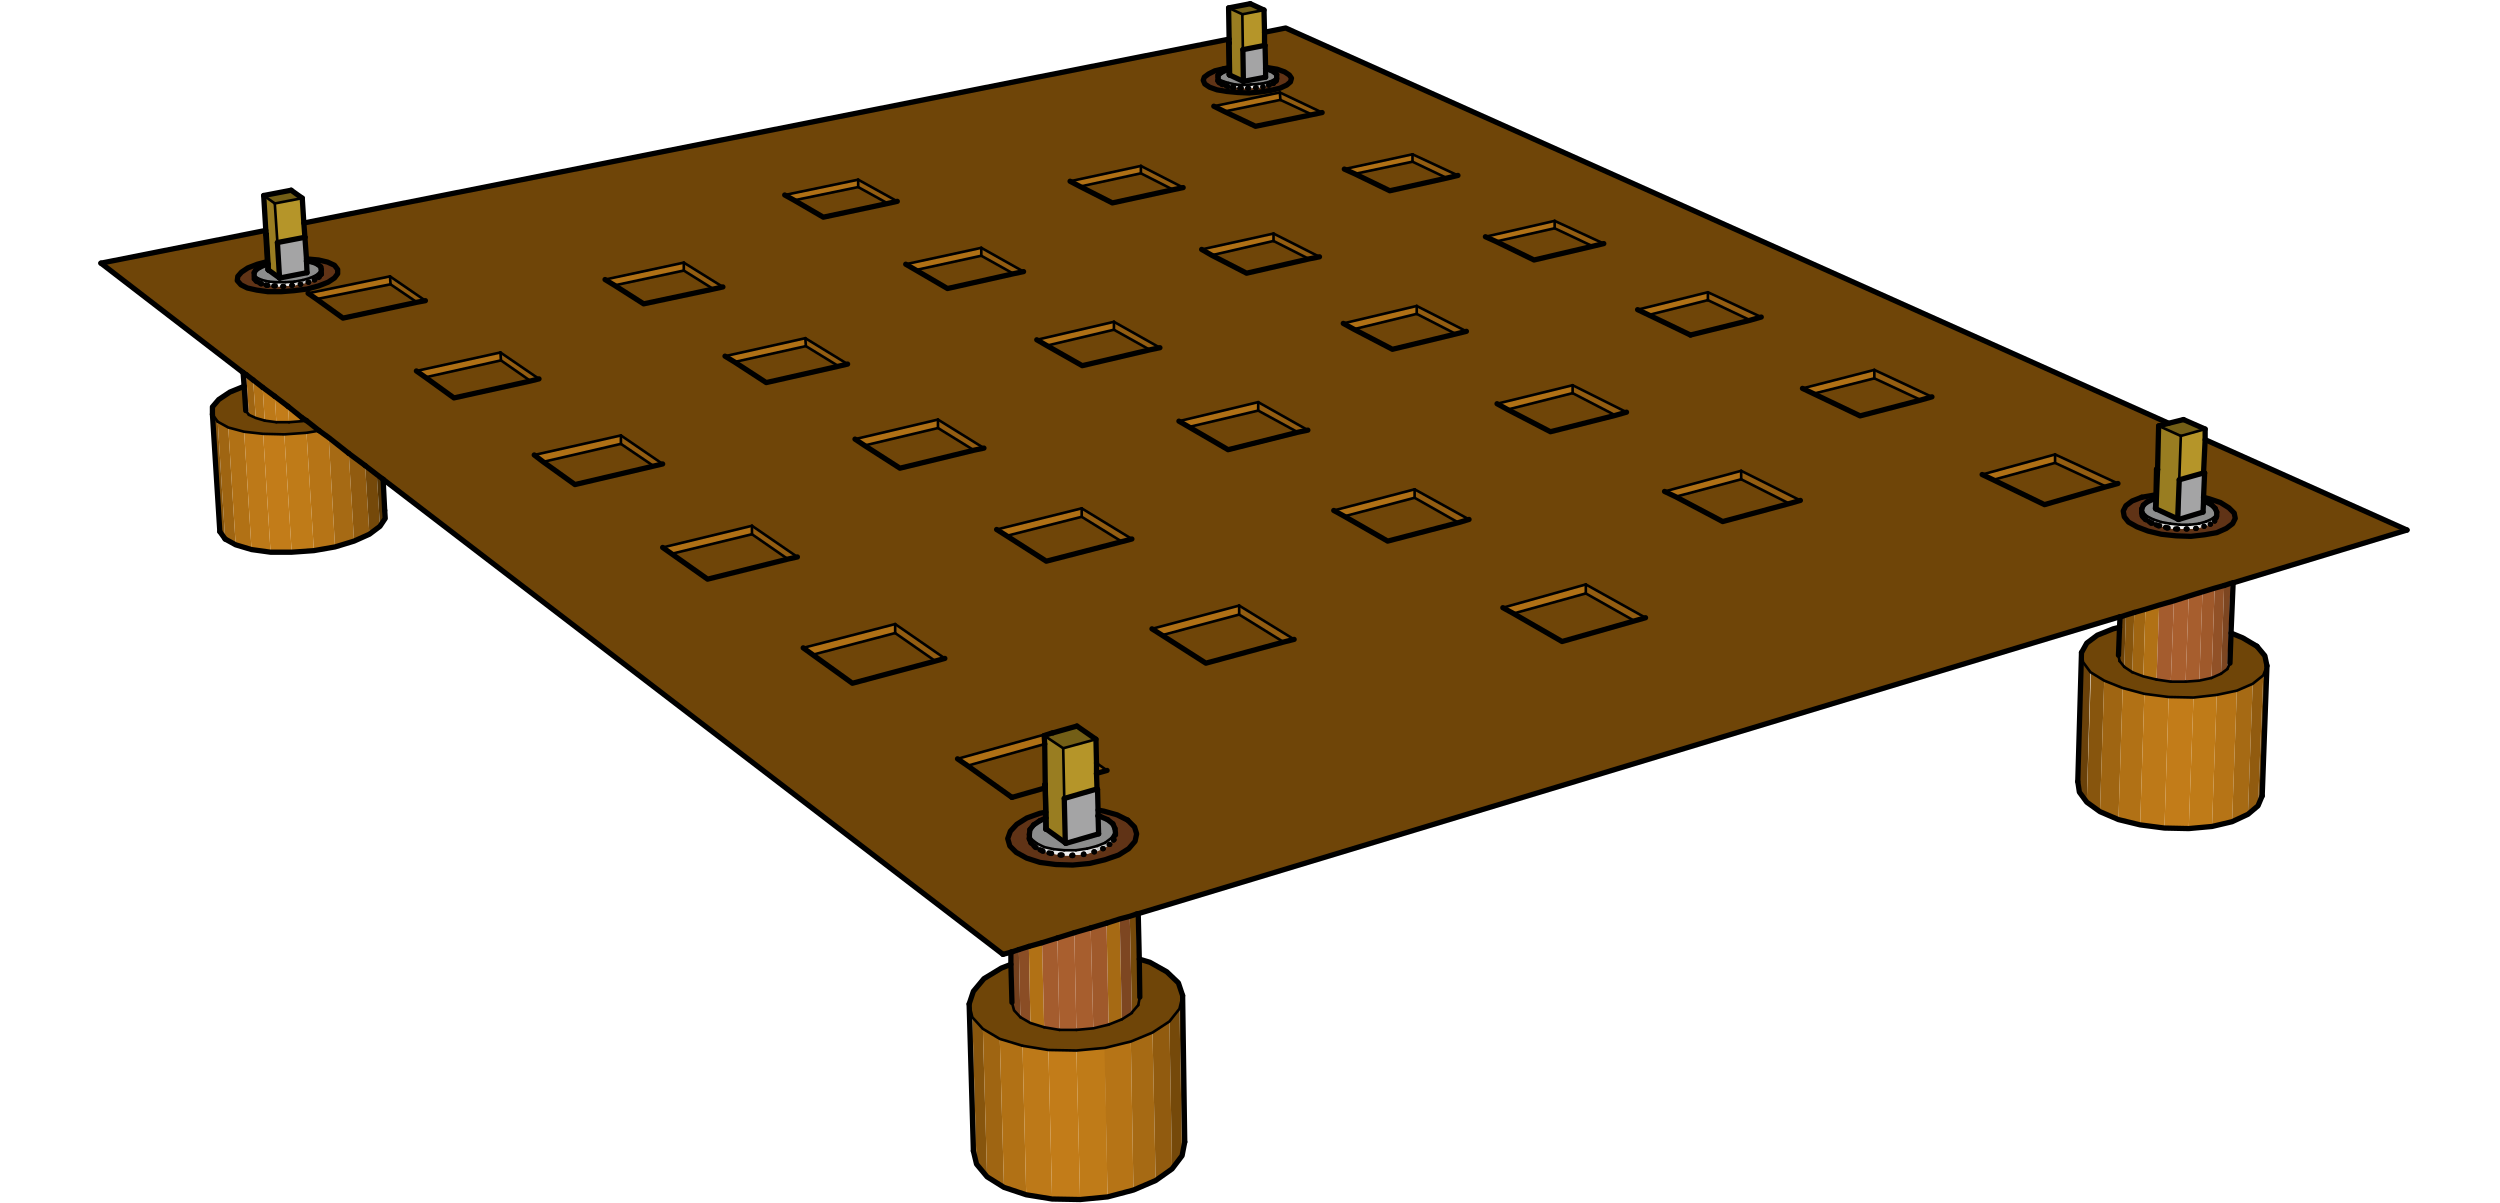 <?xml version="1.0" encoding="utf-8"?>
<!-- Generator: Adobe Illustrator 20.1.0, SVG Export Plug-In . SVG Version: 6.00 Build 0)  -->
<svg version="1.1" id="Layer_3_1_" xmlns="http://www.w3.org/2000/svg" xmlns:xlink="http://www.w3.org/1999/xlink" x="0px" y="0px"
	 viewBox="0 0 473.1 227.6" style="enable-background:new 0 0 473.1 227.6;" xml:space="preserve">
<style type="text/css">
	.st0{fill:#8C8D8D;}
	.st1{fill:#A4A4A5;}
	.st2{fill:#8A8A8B;}
	.st3{fill:#997D21;}
	.st4{fill:#686868;}
	.st5{fill:#6F4508;}
	.st6{fill:#B59529;}
	.st7{fill:#735E16;}
	.st8{fill:#909090;}
	.st9{fill:#603316;}
	.st10{fill:#B2B2B2;}
	.st11{fill:#5B3115;}
	.st12{fill:#898989;}
	.st13{fill:#ACADAD;}
	.st14{fill:#C9CACA;}
	.st15{fill:#DFDFDF;}
	.st16{fill:#EDEDED;}
	.st17{fill:#F1F2F2;}
	.st18{fill:#EEEFEF;}
	.st19{fill:#E2E3E3;}
	.st20{fill:#CECFCF;}
	.st21{fill:#935D11;}
	.st22{fill:#AF7015;}
	.st23{fill:#49260E;}
	.st24{fill:#543404;}
	.st25{fill:#6A4109;}
	.st26{fill:#87550D;}
	.st27{fill:#9F6512;}
	.st28{fill:#B17115;}
	.st29{fill:#BD7918;}
	.st30{fill:#C27C19;}
	.st31{fill:#BF7B18;}
	.st32{fill:#B67416;}
	.st33{fill:#A66A14;}
	.st34{fill:#915B0F;}
	.st35{fill:#75490A;}
	.st36{fill:#653718;}
	.st37{fill:#A95F2F;}
	.st38{fill:#915127;}
	.st39{fill:#A45C2E;}
	.st40{fill:#A75E2E;}
	.st41{fill:#9F592B;}
	.st42{fill:#7D4621;}
	.st43{fill:#8A4D25;}
	.st44{fill:#75411E;}
	.st45{fill:none;stroke:#000000;stroke-width:0.5;stroke-linecap:round;stroke-linejoin:round;stroke-miterlimit:10;}
	.st46{fill:none;stroke:#000000;stroke-linecap:round;stroke-linejoin:round;stroke-miterlimit:10;}
</style>
<g>
	<g>
		<g>
			<polygon class="st0" points="201.7,159.6 207.9,157.8 207.8,154.4 208.2,154.5 209.6,155.1 210.6,155.9 211,156.8 210.9,157.7 
				210.3,158.6 209.1,159.5 207.6,160.1 205.7,160.6 203.6,160.9 201.4,160.9 199.4,160.7 197.6,160.3 196.2,159.6 195.2,158.8 
				194.8,157.9 194.9,157 195.6,156.1 196.8,155.3 197.9,154.8 197.9,156.9 198,156.9 201.6,159.5 			"/>
			<polygon class="st1" points="207.9,157.8 201.7,159.6 201.5,151.1 207.7,149.4 207.8,153.3 207.8,154.4 			"/>
			<polygon class="st2" points="197.8,149.1 197.9,153.7 197.9,154.8 197.9,156.9 198,156.9 197.8,148.5 197.7,148.5 			"/>
			<polygon class="st2" points="201.6,159.5 201.7,159.6 201.5,151.1 201.4,151.1 			"/>
			<polygon class="st3" points="201.6,159.5 198,156.9 197.8,148.5 197.8,148.4 197.7,140.8 197.6,139.2 201.2,141.6 201.4,151.1 
							"/>
			<polygon class="st4" points="197.7,148.5 197.8,148.5 197.8,148.4 			"/>
			<polygon class="st5" points="197.8,148.4 197.7,148.5 197.8,149.1 191.5,150.9 183.1,144.9 197.7,140.8 			"/>
			<polygon class="st4" points="201.5,151.1 201.4,151.1 207.6,149.3 207.7,149.4 			"/>
			<polygon class="st6" points="207.6,149.3 201.4,151.1 201.2,141.6 207.4,139.9 207.5,144.4 207.5,146.2 207.5,146.4 			"/>
			<polygon class="st7" points="207.4,139.9 201.2,141.6 197.6,139.2 199.1,138.7 199.2,138.7 203.8,137.4 			"/>
			<polygon class="st8" points="194.8,158.5 194.8,158.7 194.8,158.8 194.9,159 195.1,159.5 195.2,159.6 195.3,159.7 195.2,158.8 
				194.8,157.9 			"/>
			<polygon class="st9" points="195.2,159.6 195.3,159.7 195.6,160 195.9,160.3 196.1,160.4 196.2,160.5 196.8,160.8 197.2,161 
				197.4,161.1 197.6,161.2 198.5,161.4 198.9,161.5 199,161.5 199.4,161.6 200.6,161.8 200.8,161.8 201,161.8 201.4,161.9 
				202.8,161.9 203,161.9 203,161.8 203.6,161.8 205,161.7 205.1,161.7 205.1,161.6 205.7,161.6 207,161.2 207.1,161.2 207.1,161.2 
				207.6,161.1 208.7,160.6 208.7,160.6 208.8,160.6 209.2,160.4 209.9,159.8 210,159.8 210,159.8 210.3,159.6 210.7,159 
				210.8,158.9 210.8,158.9 211,158.7 211,158.1 211,158 211.1,158 211,157.9 211.1,157.7 211,156.8 210.6,155.9 209.6,155.1 
				208.2,154.5 207.8,154.4 207.8,153.3 208.9,153.5 211.4,154.2 213.4,155.2 214.7,156.5 215.1,157.8 214.8,159.2 213.6,160.6 
				211.7,161.8 209.1,162.7 206.2,163.4 203,163.7 199.8,163.6 196.8,163.2 194.3,162.4 192.3,161.3 191.1,160.1 190.7,158.7 
				191.2,157.3 192.4,156 194.3,154.8 196.8,153.9 197.9,153.7 197.9,154.8 196.8,155.3 195.6,156.1 194.9,157 194.8,157.9 
				194.8,158.5 194.8,158.6 194.8,158.7 194.8,158.8 194.9,159 195.1,159.5 			"/>
			<polygon class="st10" points="195.3,159.7 195.6,160 195.9,160.3 196.1,160.4 196.2,160.5 196.2,159.6 195.2,158.8 			"/>
			<polygon class="st4" points="210.9,157.7 211,158.7 211,158.1 211,158 211,157.9 211.1,157.7 211,156.8 			"/>
			<polygon class="st11" points="211,158 211.1,158 211,157.9 			"/>
			<polygon class="st12" points="210.3,158.6 210.3,159.6 210.7,159 210.8,158.9 210.8,158.9 211,158.7 210.9,157.7 			"/>
			<polygon class="st13" points="209.9,159.8 209.2,160.4 209.1,159.5 210.3,158.6 210.3,159.6 210,159.8 210,159.8 			"/>
			<polygon class="st14" points="208.7,160.6 207.6,161.1 207.6,160.1 209.1,159.5 209.2,160.4 208.8,160.6 208.7,160.6 			"/>
			<polygon class="st15" points="207,161.2 205.7,161.6 205.7,160.6 207.6,160.1 207.6,161.1 207.1,161.2 207.1,161.2 			"/>
			<polygon class="st16" points="205,161.7 203.6,161.8 203.6,160.9 205.7,160.6 205.7,161.6 205.1,161.6 205.1,161.7 			"/>
			<polygon class="st17" points="201.4,160.9 201.4,161.9 202.8,161.9 203,161.9 203,161.8 203.6,161.8 203.6,160.9 			"/>
			<polygon class="st18" points="200.6,161.8 199.4,161.6 199.4,160.7 201.4,160.9 201.4,161.9 201,161.8 200.8,161.8 			"/>
			<polygon class="st19" points="198.5,161.4 197.6,161.2 197.6,160.3 199.4,160.7 199.4,161.6 199,161.5 198.9,161.5 			"/>
			<polygon class="st20" points="196.8,160.8 196.2,160.5 196.2,159.6 197.6,160.3 197.6,161.2 197.4,161.1 197.2,161 			"/>
			<polygon class="st21" points="199.1,138.7 199.2,138.7 199.1,138.6 			"/>
			<polygon class="st21" points="207.5,144.4 209.5,145.8 207.7,146.3 207.5,146.2 			"/>
			<polygon class="st22" points="181.2,143.6 199.1,138.6 199.1,138.7 197.6,139.2 197.7,140.8 183.1,144.9 			"/>
			<polygon class="st5" points="207.5,146.4 207.7,146.3 207.5,146.2 			"/>
			<polygon class="st23" points="194.8,158.6 194.8,158.7 194.8,158.5 			"/>
			<polygon class="st0" points="412.3,98.3 416.9,96.9 417,94.8 417.3,94.9 418.5,95.5 419.2,96.2 419.5,96.9 419.3,97.6 
				418.6,98.2 417.5,98.7 416.1,99.1 414.4,99.3 412.5,99.3 410.7,99.1 409,98.8 407.5,98.3 406.3,97.7 405.6,97 405.3,96.3 
				405.6,95.6 406.3,95 407.4,94.5 408,94.4 407.9,96.2 408,96.3 412.1,98.2 			"/>
			<polygon class="st1" points="416.9,96.9 412.3,98.3 412.5,90.9 417.2,89.5 417,94.1 417,94.8 			"/>
			<polygon class="st2" points="408,93.6 408,94.4 407.9,96.2 408,96.3 408.3,88.9 408.1,88.8 			"/>
			<polygon class="st2" points="412.1,98.2 412.3,98.3 412.5,90.9 412.4,90.8 			"/>
			<polygon class="st3" points="412.1,98.2 408,96.3 408.3,88.9 408.3,88.8 408.5,80.6 412.7,82.5 412.4,90.8 			"/>
			<polygon class="st4" points="408.1,88.8 408.3,88.9 408.3,88.8 			"/>
			<path class="st5" d="M80.5,56.9l-6.7-4.6l-15.5,3.2l1.6,1.2l4.9,3.5l14-2.9L80.5,56.9z M102,71.7l-7.3-5l-15.9,3.5l1.7,1.2
				l5.4,3.9l14.4-3.2L102,71.7 M125.4,87.8l-7.9-5.4l-16.4,3.8l1.7,1.2l6,4.3l14.9-3.5L125.4,87.8 M150.9,105.4l-8.6-5.9l-16.9,4.1
				l1.7,1.3l6.7,4.8l15.3-3.8L150.9,105.4 M178.8,124.6l-9.5-6.5l-17.4,4.5l1.8,1.3l7.5,5.4l15.8-4.2L178.8,124.6 M244.9,121
				l-10.4-6.4L218,119l1.9,1.2l8.3,5.3l14.7-4L244.9,121 M214.2,102l-9.5-5.8l-16.1,4l1.9,1.2l7.5,4.8l14.4-3.7L214.2,102
				 M186.2,84.8l-8.7-5.4l-15.7,3.7l1.8,1.2l6.7,4.3l14-3.4L186.2,84.8 M160.4,68.9l-8-4.9l-15.3,3.4l1.8,1.1l6.1,3.9l13.6-3.1
				L160.4,68.9 M136.8,54.3l-7.4-4.5l-14.9,3.1l1.7,1.1l5.5,3.5l13.3-2.9L136.8,54.3 M169.8,38.1l-7.4-4.1l-13.9,2.9l1.8,1l5.5,3.2
				l12.2-2.6L169.8,38.1 M193.7,51.4l-8-4.5L171.4,50l1.9,1.1l6.1,3.5l12.5-2.8L193.7,51.4 M219.5,65.8l-8.7-4.8l-14.6,3.4l1.9,1.1
				l6.7,3.8l12.8-3L219.5,65.8 M247.5,81.4l-9.5-5.3l-14.9,3.6l1.9,1.1l7.4,4.3l13.1-3.3L247.5,81.4 M278,98.3l-10.3-5.7l-15.3,4
				l2,1.1l8.2,4.7l13.4-3.6L278,98.3 M311.4,116.9l-11.3-6.3l-15.7,4.3l2,1.1l9.2,5.3l13.8-3.9L311.4,116.9 M340.7,94.7l-11.1-5.6
				L315,93l2,1.1l9,4.7l12.5-3.4L340.7,94.7 M307.8,78l-10.2-5.2l-14.2,3.6l2,1.1l8.1,4.2l12.3-3.2L307.8,78 M277.5,62.7l-9.4-4.8
				l-13.9,3.3l2,1l7.3,3.8l12-2.9L277.5,62.7 M249.7,48.6l-8.7-4.4l-13.6,3l2,1l6.6,3.5l11.8-2.7L249.7,48.6 M223.9,35.5l-8-4.1
				l-13.3,2.8l1.9,1l6,3.1l11.5-2.5L223.9,35.5 M250.2,21.3l-8-3.7l-12.6,2.6l2,0.9l6,2.9l10.7-2.2L250.2,21.3 M275.9,33.2l-8.6-4
				L254.4,32l2,1l6.5,3.1l10.9-2.4L275.9,33.2 M303.5,46.1l-9.3-4.3l-13.1,3l2,1l7.2,3.4l11.1-2.6L303.5,46.1 M333.3,60l-10.1-4.7
				l-13.3,3.2l2.1,1l7.9,3.8l11.3-2.8L333.3,60 M365.6,75.1L354.7,70l-13.6,3.5l2.1,1l8.7,4.2l11.5-3.1L365.6,75.1 M400.8,91.5
				L388.9,86l-13.8,3.8l2.1,1l9.7,4.6l11.7-3.3L400.8,91.5 M207.7,149.4l-0.1-0.1l-0.1-2.9l0.2,0l1.8-0.5l-2-1.4l-0.1-4.5l-3.6-2.5
				l-4.6,1.3l-0.1-0.1l-17.9,5l1.8,1.3l8.4,6l6.3-1.8l0.1,4.5l-1,0.2l-2.5,0.9l-1.9,1.2l-1.2,1.3l-0.4,1.4l0.4,1.4l1.2,1.3l1.9,1.1
				l2.5,0.8l3,0.4l3.2,0.1l3.2-0.3l3-0.7l2.5-1l1.9-1.2l1.2-1.3l0.4-1.4l-0.5-1.4l-1.3-1.2l-2-1l-2.5-0.7l-1.1-0.2L207.7,149.4
				 M408.3,88.8l-0.1,0l-0.2,4.8l-0.4,0l-2.3,0.5l-1.8,0.7l-1.2,0.9l-0.5,1l0.2,1.1l0.9,1l1.6,0.9l2.1,0.8l2.5,0.6l2.8,0.3l2.8,0.1
				l2.6-0.2l2.3-0.5l1.8-0.7l1.2-0.9l0.5-1l-0.2-1.1l-0.9-1l-1.6-0.9l-2.1-0.8l-1.1-0.3l0.2-4.6l-0.1-0.1l0.2-6.3l38.3,17.1l-33,10
				l-0.5,0.1l-1.2,0.4l-1.8,0.5l-2.3,0.7l-2.7,0.8l-2.8,0.9l-2.8,0.8l-2.5,0.8l-2.1,0.6l-1.6,0.5l-0.9,0.3l-0.2,0.1l-185.7,56.1
				L215,173l-1.2,0.4l-1.9,0.6l-2.5,0.8l-2.9,0.9l-3.2,1l-3.2,1l-2.9,0.9l-2.5,0.8l-1.9,0.6l-1.2,0.4l-0.4,0.1l-1.5,0.4L72.5,90.7
				l0,0l-1.2-0.9l-2.2-1.7L66,85.8l-3.8-2.9l-1.7-1.3L58,79.6L57.1,79l-2.6-2L52,75l-2.3-1.7l-1.8-1.4l-1.2-1L46,70.5l-27-20.7
				l31.3-6.2l0,0.8l-0.1,0l0.3,5.1L48.7,50l-1.8,0.7l-1.3,0.8L45,52.3l0,0.8l0.6,0.7l1.2,0.6l1.8,0.5l2.2,0.3l2.4,0l2.5-0.2l2.4-0.4
				l2.2-0.6l1.8-0.7l1.2-0.8l0.6-0.8l0-0.8l-0.7-0.7L62,49.6l-1.8-0.4L58.1,49L58,49l-0.2-4l-0.1,0l-0.2-2.7L232.6,7.4l0,0.7l-0.1,0
				l0.1,4.7l-1,0.1l-1.7,0.4l-1.3,0.6l-0.8,0.6l-0.2,0.7l0.3,0.6l0.9,0.6l1.4,0.5l1.8,0.4l2.1,0.2l2.2,0l2.2-0.1l2-0.3l1.7-0.4
				l1.3-0.6l0.7-0.6l0.2-0.7l-0.4-0.6l-0.9-0.6l-1.4-0.5l-1.8-0.4l-0.5,0l0-4.1l-0.1,0l0-2.5l4-0.8l167.1,74.8l-1.9,0.5L408.3,88.8"
				/>
			<polygon class="st4" points="417,89.5 417.2,89.5 412.5,90.9 412.4,90.8 			"/>
			<polygon class="st6" points="417,89.5 412.4,90.8 412.7,82.5 417.3,81.2 417.3,83.2 			"/>
			<polygon class="st7" points="417.3,81.2 412.7,82.5 408.5,80.6 410.4,80.1 413.2,79.4 			"/>
			<polygon class="st8" points="405.6,97.8 405.7,98 406,98.3 406.2,98.4 406.3,98.5 406.3,97.7 405.6,97 			"/>
			<polygon class="st9" points="405.6,97.8 405.7,98 406,98.3 406.2,98.4 406.3,98.5 406.7,98.7 407.1,99 407.3,99 407.4,99.1 
				408,99.3 408.5,99.5 408.7,99.5 408.9,99.6 409.8,99.8 410.1,99.9 410.3,99.9 410.7,100 411.7,100.1 412,100.1 412.1,100.1 
				412.5,100.1 413.7,100.1 413.8,100.1 413.9,100.1 414.3,100.1 415.5,100 415.6,100 415.6,100 416.1,99.9 417.1,99.6 417.1,99.6 
				417.1,99.6 417.5,99.5 418.3,99.2 418.3,99.2 418.3,99.2 418.6,99 419.1,98.6 419.1,98.6 419.1,98.5 419.3,98.4 419.4,98 
				419.4,97.9 419.4,97.9 419.4,97.9 419.5,97.7 419.5,96.9 419.2,96.2 418.5,95.5 417.3,94.9 417,94.8 417,94.1 418.1,94.4 
				420.2,95.1 421.8,96.1 422.8,97.1 423,98.1 422.5,99.1 421.3,100 419.5,100.8 417.2,101.2 414.6,101.5 411.8,101.4 409,101.1 
				406.5,100.5 404.4,99.7 402.8,98.8 402,97.8 401.8,96.7 402.3,95.7 403.5,94.8 405.3,94.1 407.6,93.7 408,93.6 408,94.4 
				407.4,94.5 406.3,95 405.6,95.6 405.3,96.3 405.3,96.9 405.3,96.9 405.3,97 405.3,97.1 405.4,97.3 405.4,97.6 405.5,97.8 			"/>
			<polygon class="st10" points="406.7,98.7 406.3,98.5 406.3,97.7 407.5,98.3 407.4,99.1 407.3,99 407.1,99 			"/>
			<polygon class="st12" points="419.3,97.6 419.3,98.4 419.4,98 419.4,97.9 419.4,97.9 419.5,97.7 419.5,96.9 			"/>
			<polygon class="st23" points="419.4,97.9 419.4,97.9 419.4,97.9 			"/>
			<polygon class="st13" points="418.6,98.2 418.6,99 419.1,98.6 419.1,98.6 419.1,98.5 419.3,98.4 419.3,97.6 			"/>
			<polygon class="st14" points="418.3,99.2 417.5,99.5 417.5,98.7 418.6,98.2 418.6,99 418.3,99.2 418.3,99.2 			"/>
			<polygon class="st15" points="417.1,99.6 416.1,99.9 416.1,99.1 417.5,98.7 417.5,99.5 417.1,99.6 417.1,99.6 			"/>
			<polygon class="st16" points="415.5,100 414.3,100.1 414.4,99.3 416.1,99.1 416.1,99.9 415.6,100 415.6,100 			"/>
			<polygon class="st17" points="412.5,99.3 412.5,100.1 413.7,100.1 413.8,100.1 413.9,100.1 414.3,100.1 414.4,99.3 			"/>
			<polygon class="st18" points="410.7,100 411.7,100.1 412,100.1 412.1,100.1 412.5,100.1 412.5,99.3 410.7,99.1 			"/>
			<polygon class="st19" points="409.8,99.8 408.9,99.6 409,98.8 410.7,99.1 410.7,100 410.3,99.9 410.1,99.9 			"/>
			<polygon class="st20" points="408,99.3 407.4,99.1 407.5,98.3 409,98.8 408.9,99.6 408.7,99.5 408.5,99.5 			"/>
			<polygon class="st4" points="405.3,96.9 405.3,97 405.3,97.1 405.4,97.3 405.4,97.6 405.5,97.8 405.6,97.8 405.6,97 405.3,96.3 
							"/>
			<polygon class="st4" points="232.5,8.2 232.6,8.2 232.6,8.1 			"/>
			<polygon class="st2" points="232.6,12.8 232.6,13.1 232.6,14.1 232.7,14.2 232.6,8.2 232.5,8.2 			"/>
			<polygon class="st0" points="232.6,14.1 232.7,14.2 235.3,15.4 235.3,15.4 239.5,14.6 239.5,13 239.5,13 240.5,13.3 241.2,13.7 
				241.6,14.1 241.6,14.6 241.2,15 240.4,15.4 239.4,15.7 238.1,15.9 236.7,16 235.2,16.1 233.8,16 232.5,15.7 231.5,15.4 
				230.8,15.1 230.5,14.6 230.5,14.2 231,13.8 231.7,13.4 232.6,13.1 			"/>
			<polygon class="st1" points="239.5,14.6 235.3,15.4 235.3,9.4 239.4,8.6 239.5,12.7 239.5,13 			"/>
			<polygon class="st2" points="235.3,15.4 235.3,15.4 235.3,9.4 235.2,9.4 			"/>
			<polygon class="st3" points="235.3,15.4 232.7,14.2 232.6,8.2 232.6,8.1 232.6,7.4 232.5,1.5 235.1,2.7 235.2,9.4 			"/>
			<polygon class="st4" points="235.2,9.4 235.3,9.4 239.4,8.6 239.3,8.6 			"/>
			<polygon class="st6" points="239.3,8.6 235.2,9.4 235.1,2.7 239.2,1.9 239.3,6.1 			"/>
			<polygon class="st7" points="239.2,1.9 235.1,2.7 232.5,1.5 236.6,0.7 			"/>
			<polygon class="st8" points="230.5,15 230.5,15.3 230.5,15.3 230.6,15.4 230.7,15.6 230.8,15.7 230.8,15.7 230.8,15.1 
				230.5,14.6 			"/>
			<polygon class="st9" points="230.8,15.7 230.8,15.7 231.1,15.8 231.3,16 231.4,16 231.5,16.1 232,16.2 232.2,16.3 232.4,16.4 
				232.5,16.4 233.2,16.5 233.4,16.6 233.5,16.6 233.8,16.6 234.6,16.7 234.8,16.7 234.9,16.7 235.2,16.7 236.1,16.7 236.2,16.7 
				236.3,16.7 236.7,16.7 237.6,16.6 237.7,16.6 237.7,16.6 238.1,16.6 239,16.4 239,16.4 239,16.4 239.4,16.4 240.1,16.1 
				240.1,16.1 240.2,16.1 240.4,16 240.9,15.8 241,15.7 241,15.7 241.2,15.6 241.4,15.4 241.5,15.3 241.5,15.3 241.6,15.2 241.6,15 
				241.6,14.9 241.6,14.9 241.6,14.9 241.6,14.8 241.6,14.1 241.2,13.7 240.5,13.3 239.5,13 239.5,13 239.5,12.7 239.9,12.8 
				241.7,13.1 243.1,13.6 244,14.2 244.4,14.8 244.2,15.5 243.5,16.1 242.2,16.7 240.5,17.1 238.5,17.4 236.4,17.6 234.2,17.5 
				232.1,17.3 230.3,17 228.9,16.5 228,15.9 227.7,15.2 227.9,14.6 228.7,14 229.9,13.4 231.6,13 232.6,12.8 232.6,13.1 231.7,13.4 
				231,13.8 230.5,14.2 230.5,14.6 230.5,15 230.5,15.2 230.5,15.3 230.5,15.3 230.6,15.4 230.7,15.6 			"/>
			<polygon class="st10" points="230.8,15.7 231.1,15.8 231.3,16 231.4,16 231.5,16.1 231.5,15.4 230.8,15.1 			"/>
			<polygon class="st4" points="241.6,14.6 241.6,15.2 241.6,15 241.6,14.9 241.6,14.9 241.6,14.8 241.6,14.1 			"/>
			<polygon class="st11" points="241.6,14.9 241.6,14.9 241.6,14.9 			"/>
			<polygon class="st12" points="241.2,15 241.2,15.6 241.4,15.4 241.5,15.3 241.5,15.3 241.6,15.2 241.6,14.6 			"/>
			<polygon class="st13" points="240.4,15.4 240.4,16 240.9,15.8 241,15.8 241,15.7 241.2,15.6 241.2,15 			"/>
			<polygon class="st14" points="239.4,15.7 239.4,16.4 240.1,16.1 240.1,16.1 240.2,16.1 240.4,16 240.4,15.4 			"/>
			<polygon class="st15" points="238.1,15.9 238.1,16.6 239,16.4 239,16.4 239,16.4 239.4,16.4 239.4,15.7 			"/>
			<polygon class="st16" points="236.7,16 236.7,16.7 237.6,16.6 237.7,16.6 237.7,16.6 238.1,16.6 238.1,15.9 			"/>
			<polygon class="st17" points="235.2,16.1 235.2,16.7 236.1,16.7 236.2,16.7 236.3,16.7 236.7,16.7 236.7,16 			"/>
			<polygon class="st18" points="233.8,16.6 234.6,16.7 234.8,16.7 234.9,16.7 235.2,16.7 235.2,16.1 233.8,16 			"/>
			<polygon class="st19" points="232.5,16.4 233.2,16.5 233.4,16.6 233.5,16.6 233.8,16.6 233.8,16 232.5,15.7 			"/>
			<polygon class="st20" points="231.5,16.1 232,16.2 232.2,16.3 232.4,16.4 232.5,16.4 232.5,15.7 231.5,15.4 			"/>
			<polygon class="st4" points="50.3,44.4 50.4,44.4 50.4,44.4 			"/>
			<polygon class="st2" points="50.6,49.5 50.7,50 50.7,51 50.8,51.1 50.4,44.4 50.3,44.4 			"/>
			<polygon class="st0" points="50.7,51 50.8,51.1 52.9,52.6 53,52.6 58.1,51.6 58,49.4 59.2,49.6 60.1,50 60.7,50.5 60.8,51 
				60.5,51.5 59.8,52.1 58.7,52.6 57.3,53 55.7,53.3 54,53.4 52.4,53.4 50.9,53.3 49.6,53 48.7,52.6 48.2,52.2 48.1,51.6 48.4,51.1 
				49.1,50.6 50.2,50.1 50.7,50 			"/>
			<polygon class="st1" points="58.1,51.6 53,52.6 52.6,46 57.7,44.9 58,49 58,49.4 			"/>
			<polygon class="st2" points="52.9,52.6 53,52.6 52.6,46 52.5,45.9 			"/>
			<polygon class="st3" points="52.9,52.6 50.8,51.1 50.4,44.4 50.4,44.4 50.3,43.6 49.9,37 52,38.5 52.5,45.9 			"/>
			<polygon class="st4" points="57.7,44.9 57.7,44.9 52.6,46 52.5,45.9 			"/>
			<polygon class="st6" points="57.7,44.9 52.5,45.9 52,38.5 57.2,37.5 57.5,42.2 			"/>
			<polygon class="st7" points="57.2,37.5 52,38.5 49.9,37 55.1,36 			"/>
			<polygon class="st8" points="48.1,52.4 48.1,52.5 48.2,52.8 48.2,52.8 48.2,52.9 48.2,52.2 48.1,51.6 			"/>
			<polygon class="st9" points="48.2,52.8 48.2,52.9 48.4,53.1 48.5,53.2 48.7,53.3 48.7,53.4 49.1,53.5 49.4,53.7 49.5,53.7 
				49.7,53.8 50.3,53.9 50.5,54 50.7,54 50.9,54 51.8,54.1 52,54.1 52.1,54.1 52.4,54.2 53.5,54.2 53.6,54.2 53.7,54.2 54.1,54.1 
				55.2,54 55.3,54 55.3,54 55.8,54 56.8,53.8 56.9,53.8 56.9,53.8 57.3,53.7 58.3,53.4 58.4,53.4 58.4,53.4 58.7,53.3 59.5,53 
				59.5,52.9 59.6,52.9 59.8,52.8 60.3,52.5 60.4,52.4 60.4,52.4 60.5,52.3 60.7,52 60.8,51.9 60.8,51.8 60.8,51.7 60.8,51 
				60.7,50.5 60.1,50 59.2,49.6 58,49.4 58,49 58.1,49 60.3,49.2 62,49.6 63.3,50.2 63.9,51 63.9,51.8 63.3,52.6 62.1,53.4 
				60.3,54.1 58.1,54.7 55.7,55 53.2,55.2 50.7,55.2 48.6,54.9 46.8,54.5 45.6,53.9 45,53.1 45,52.3 45.7,51.5 46.9,50.7 48.7,50 
				50.6,49.5 50.7,50 50.2,50.1 49.1,50.6 48.4,51.1 48.1,51.6 48.1,52.4 48.1,52.5 48.1,52.8 48.2,52.8 			"/>
			<polygon class="st11" points="48.1,52.8 48.2,52.8 48.1,52.5 			"/>
			<polygon class="st10" points="48.2,52.9 48.4,53.1 48.5,53.2 48.7,53.3 48.7,53.4 48.7,52.6 48.2,52.2 			"/>
			<polygon class="st4" points="60.5,51.5 60.5,52.3 60.7,52 60.8,51.9 60.8,51.8 60.8,51.7 60.8,51 			"/>
			<polygon class="st12" points="59.8,52.1 59.8,52.8 60.3,52.5 60.4,52.4 60.4,52.4 60.5,52.3 60.5,51.5 			"/>
			<polygon class="st13" points="59.5,53 58.7,53.3 58.7,52.6 59.8,52.1 59.8,52.8 59.6,52.9 59.5,52.9 			"/>
			<polygon class="st14" points="58.3,53.4 57.3,53.7 57.3,53 58.7,52.6 58.7,53.3 58.4,53.4 58.4,53.4 			"/>
			<polygon class="st15" points="56.8,53.8 55.8,54 55.7,53.3 57.3,53 57.3,53.7 56.9,53.8 56.9,53.8 			"/>
			<polygon class="st16" points="54,53.4 54.1,54.1 55.2,54 55.3,54 55.3,54 55.8,54 55.7,53.2 			"/>
			<polygon class="st17" points="52.4,53.4 52.4,54.2 53.5,54.2 53.6,54.2 53.7,54.2 54.1,54.1 54,53.4 			"/>
			<polygon class="st18" points="50.9,54 51.8,54.1 52,54.1 52.1,54.1 52.4,54.2 52.4,53.4 50.9,53.3 			"/>
			<polygon class="st19" points="50.3,53.9 49.7,53.8 49.6,53 50.9,53.3 50.9,54 50.7,54 50.5,54 			"/>
			<polygon class="st20" points="48.7,53.4 49.1,53.5 49.4,53.7 49.5,53.7 49.7,53.8 49.6,53 48.7,52.6 			"/>
			<polygon class="st24" points="393.2,147.9 393.5,149.9 394.2,125.3 393.9,123.5 			"/>
			<polygon class="st25" points="394.9,151.8 393.5,149.9 394.2,125.3 395.6,127.2 			"/>
			<polygon class="st26" points="397.4,153.6 394.9,151.8 395.7,127.2 398.2,128.8 			"/>
			<polygon class="st27" points="400.9,155.1 397.4,153.6 398.2,128.8 401.7,130.2 			"/>
			<polygon class="st28" points="405,156.1 400.9,155 401.7,130.2 405.8,131.3 			"/>
			<polygon class="st29" points="409.6,156.8 405,156.1 405.8,131.3 410.4,131.9 			"/>
			<polygon class="st30" points="414.2,156.8 409.6,156.8 410.4,131.9 415.1,132 			"/>
			<polygon class="st31" points="418.6,156.4 414.2,156.8 415.1,132 419.5,131.5 			"/>
			<polygon class="st32" points="422.4,155.5 418.6,156.4 419.5,131.5 423.3,130.7 			"/>
			<polygon class="st33" points="425.4,154.1 422.4,155.5 423.3,130.7 426.3,129.4 			"/>
			<polygon class="st34" points="427.3,152.5 425.4,154.1 426.3,129.4 428.3,127.8 			"/>
			<polygon class="st35" points="428.1,150.6 427.3,152.5 428.3,127.8 429,126 			"/>
			<polygon class="st5" points="424.4,120.7 427.1,122.3 428.6,124.1 429,126 428.3,127.8 426.3,129.4 423.3,130.7 419.5,131.5 
				415.1,132 410.4,131.9 405.8,131.3 401.7,130.2 398.2,128.8 395.6,127.2 394.2,125.3 393.9,123.5 394.9,121.7 396.9,120.2 
				399.9,119 401.1,118.7 400.9,124 401.1,125.1 402,126.2 403.5,127.2 405.6,128 408.1,128.6 410.8,129 413.6,129 416.2,128.8 
				418.5,128.3 420.3,127.5 421.5,126.6 422,125.5 422.2,119.8 			"/>
			<polygon class="st27" points="405.6,128 403.5,127.2 403.9,115.9 406,115.3 			"/>
			<polygon class="st28" points="408.1,128.6 405.6,128 406,115.3 408.6,114.5 			"/>
			<polygon class="st24" points="401.2,116.7 401.1,118.7 400.9,124 401.1,125.1 401.4,116.7 			"/>
			<polygon class="st36" points="422,125.5 421.5,126.6 422.1,110.4 422.6,110.3 422.2,119.8 			"/>
			<polygon class="st37" points="413.6,129 410.8,129 411.4,113.7 414.2,112.8 			"/>
			<polygon class="st26" points="403.5,127.2 402,126.2 402.3,116.4 403.9,115.9 			"/>
			<polygon class="st25" points="402,126.2 401.1,125.1 401.4,116.7 402.3,116.4 			"/>
			<polygon class="st38" points="420.3,127.5 418.5,128.3 419.1,111.3 420.9,110.8 			"/>
			<polygon class="st39" points="410.8,129 408.1,128.6 408.6,114.5 411.4,113.7 			"/>
			<polygon class="st40" points="416.2,128.8 413.6,129 414.2,112.8 416.8,112 			"/>
			<polygon class="st41" points="418.5,128.3 416.2,128.8 416.8,112 419.1,111.3 			"/>
			<polygon class="st42" points="421.5,126.6 420.3,127.5 420.9,110.8 422.1,110.4 			"/>
			<polygon class="st25" points="184.8,220.3 184.2,217.8 183.4,190 184,192.5 			"/>
			<polygon class="st26" points="186.8,222.7 184.8,220.3 184,192.5 186,194.7 			"/>
			<polygon class="st27" points="190,224.7 186.8,222.7 186,194.7 189.2,196.6 			"/>
			<polygon class="st28" points="194.2,226.1 190,224.7 189.2,196.6 193.5,197.9 			"/>
			<polygon class="st29" points="199.1,226.9 194.2,226.1 193.5,197.9 198.4,198.7 			"/>
			<polygon class="st30" points="204.4,227 199.1,226.9 198.4,198.7 203.7,198.8 			"/>
			<polygon class="st31" points="209.6,226.5 204.4,227 203.7,198.8 209.1,198.3 			"/>
			<polygon class="st32" points="214.5,225.2 209.6,226.5 209,198.3 214,197.1 			"/>
			<polygon class="st33" points="218.7,223.4 214.5,225.2 214,197.1 218.1,195.4 			"/>
			<polygon class="st34" points="221.8,221.2 218.7,223.4 218.1,195.4 221.3,193.3 			"/>
			<polygon class="st35" points="223.7,218.7 221.8,221.2 221.3,193.3 223.2,190.9 			"/>
			<polygon class="st24" points="224.2,216.1 223.7,218.7 223.2,190.9 223.8,188.4 			"/>
			<polygon class="st5" points="198.4,198.7 193.5,197.9 189.2,196.6 186,194.7 184,192.5 183.4,190 184.2,187.6 186.2,185.2 
				189.5,183.2 191.3,182.5 191.5,189.7 191.9,191.2 193.1,192.5 195,193.6 197.6,194.4 200.5,194.9 203.7,194.9 206.9,194.6 
				209.8,193.9 212.3,192.9 214.2,191.7 215.4,190.2 215.7,188.7 215.6,181.5 217.6,182.1 220.8,183.9 223,186 223.8,188.4 
				223.2,190.9 221.3,193.3 218.1,195.4 214,197.1 209,198.3 203.7,198.8 			"/>
			<polygon class="st43" points="195,193.6 193.1,192.5 192.8,179.7 194.7,179.1 			"/>
			<polygon class="st28" points="197.6,194.4 195,193.6 194.7,179.1 197.2,178.4 			"/>
			<polygon class="st35" points="215.4,190.2 214.2,191.6 213.8,173.4 215,173 			"/>
			<polygon class="st37" points="203.7,194.9 200.5,194.9 200.1,177.5 203.3,176.5 			"/>
			<polygon class="st33" points="212.3,192.9 209.8,193.9 209.4,174.7 211.9,173.9 			"/>
			<polygon class="st39" points="200.5,194.9 197.6,194.4 197.2,178.4 200.1,177.5 			"/>
			<polygon class="st40" points="206.9,194.6 203.7,194.9 203.3,176.5 206.4,175.6 			"/>
			<polygon class="st41" points="209.8,193.9 206.9,194.6 206.4,175.6 209.4,174.7 			"/>
			<polygon class="st42" points="214.2,191.6 212.3,192.9 211.9,173.9 213.8,173.4 			"/>
			<polygon class="st23" points="215,173 215.4,190.2 215.7,188.7 215.6,181.5 215.4,172.9 			"/>
			<polygon class="st44" points="193.1,192.5 191.9,191.2 191.6,180.1 192.8,179.7 			"/>
			<polygon class="st11" points="191.3,180.2 191.3,182.5 191.5,189.7 191.9,191.2 191.6,180.1 			"/>
			<polygon class="st27" points="44.6,103.1 42.6,102 41.2,79.8 43.2,80.9 			"/>
			<polygon class="st28" points="47.6,104 44.6,103.1 43.2,80.9 46.2,81.7 			"/>
			<polygon class="st29" points="51.2,104.5 47.6,104 46.2,81.7 49.8,82.1 			"/>
			<polygon class="st30" points="55.2,104.5 51.2,104.5 49.8,82.1 53.8,82.2 			"/>
			<polygon class="st31" points="59.4,104.2 55.2,104.5 53.8,82.2 58,81.9 			"/>
			<polygon class="st32" points="63.4,103.5 59.4,104.2 58,81.9 60.4,81.5 62.2,82.8 			"/>
			<polygon class="st33" points="67,102.4 63.4,103.5 62.2,82.8 66,85.8 			"/>
			<polygon class="st34" points="69.9,101.1 67,102.4 66,85.8 69.1,88.1 			"/>
			<polygon class="st35" points="71.9,99.6 69.9,101.1 69.1,88.1 71.3,89.8 			"/>
			<polygon class="st24" points="72.9,98.1 71.9,99.6 71.3,89.8 72.5,90.7 			"/>
			<polygon class="st25" points="72.9,98.1 72.8,96.6 72.5,90.7 72.5,90.7 			"/>
			<polygon class="st26" points="42.6,102 41.6,100.6 40.2,78.4 41.2,79.8 			"/>
			<polygon class="st5" points="43.2,80.9 41.2,79.8 40.2,78.4 40.2,77 41.4,75.6 43.5,74.2 46.2,73.1 46.5,77.7 47.1,78.5 
				48.4,79.1 50.1,79.6 52.3,79.9 54.7,79.9 57.2,79.7 58,79.6 60.4,81.5 58,81.9 53.8,82.2 49.8,82.1 46.2,81.7 			"/>
			<polygon class="st27" points="48.4,79.1 47.1,78.5 46.6,70.9 47.9,71.9 			"/>
			<polygon class="st28" points="50.1,79.6 48.4,79.1 47.9,71.9 49.7,73.3 			"/>
			<polygon class="st30" points="54.7,79.9 52.3,79.9 52,75 54.5,76.9 			"/>
			<polygon class="st44" points="47.1,78.5 46.5,77.7 46.2,73.1 46,70.5 46.6,70.9 			"/>
			<polygon class="st29" points="52.3,79.9 50.1,79.6 49.7,73.3 52,75 			"/>
			<polygon class="st31" points="57.2,79.7 54.7,79.9 54.5,76.9 57.1,79 			"/>
			<polygon class="st32" points="57.2,79.7 58,79.6 57.1,79 			"/>
			<polygon class="st36" points="405.3,96.9 405.3,97 405.3,96.9 			"/>
			<polygon class="st23" points="230.5,15.2 230.5,15.3 230.5,15 			"/>
			<polygon class="st21" points="388.9,86 400.8,91.5 398.6,92.1 388.9,87.6 			"/>
			<polygon class="st22" points="375.1,89.8 388.9,86 388.9,87.6 377.2,90.8 			"/>
			<polygon class="st5" points="377.2,90.8 388.9,87.6 398.6,92.1 386.9,95.5 			"/>
			<polygon class="st21" points="354.7,70 365.6,75.1 363.5,75.7 354.7,71.6 			"/>
			<polygon class="st22" points="341.1,73.5 354.7,70 354.7,71.6 343.2,74.5 			"/>
			<polygon class="st5" points="343.2,74.5 354.7,71.6 363.5,75.7 352,78.7 			"/>
			<polygon class="st21" points="323.2,55.3 333.3,60 331.2,60.6 323.2,56.8 			"/>
			<polygon class="st22" points="309.9,58.6 323.2,55.3 323.2,56.8 312,59.6 			"/>
			<polygon class="st5" points="312,59.6 323.2,56.8 331.2,60.6 319.9,63.4 			"/>
			<polygon class="st21" points="294.2,41.8 303.5,46.1 301.4,46.6 294.2,43.2 			"/>
			<polygon class="st22" points="281.1,44.8 294.2,41.8 294.2,43.2 283.1,45.7 			"/>
			<polygon class="st5" points="283.1,45.7 294.2,43.2 301.4,46.6 290.3,49.2 			"/>
			<polygon class="st21" points="267.3,29.2 275.9,33.2 273.8,33.7 267.3,30.6 			"/>
			<polygon class="st22" points="254.4,32 267.3,29.2 267.3,30.6 256.4,32.9 			"/>
			<polygon class="st5" points="267.3,30.6 273.8,33.7 263,36.1 256.4,32.9 			"/>
			<polygon class="st21" points="242.2,17.5 250.2,21.3 248.3,21.7 242.3,18.9 			"/>
			<polygon class="st22" points="229.7,20.1 242.2,17.5 242.3,18.9 231.7,21.1 			"/>
			<polygon class="st5" points="242.3,18.9 248.3,21.7 237.6,23.9 231.7,21.1 			"/>
			<polygon class="st21" points="215.9,31.4 223.9,35.5 222,35.9 215.9,32.8 			"/>
			<polygon class="st22" points="202.5,34.3 215.9,31.4 215.9,32.8 204.4,35.3 			"/>
			<polygon class="st5" points="204.4,35.3 215.9,32.8 222,35.9 210.5,38.4 			"/>
			<polygon class="st21" points="241,44.2 249.7,48.6 247.7,49 241,45.6 			"/>
			<polygon class="st22" points="227.4,47.2 241,44.2 241,45.6 229.3,48.3 			"/>
			<polygon class="st5" points="241,45.6 247.7,49 235.9,51.7 229.3,48.3 			"/>
			<polygon class="st21" points="268.1,57.9 277.5,62.7 275.5,63.2 268.1,59.4 			"/>
			<polygon class="st22" points="254.2,61.2 268.1,57.9 268.1,59.4 256.2,62.3 			"/>
			<polygon class="st5" points="268.1,59.4 275.5,63.2 263.5,66.1 256.2,62.3 			"/>
			<polygon class="st21" points="297.6,72.9 307.8,78 305.7,78.6 297.6,74.4 			"/>
			<polygon class="st22" points="283.3,76.4 297.6,72.9 297.6,74.4 285.3,77.5 			"/>
			<polygon class="st5" points="297.6,74.4 305.7,78.6 293.4,81.7 285.3,77.5 			"/>
			<polygon class="st21" points="329.5,89.1 340.7,94.7 338.6,95.3 329.5,90.7 			"/>
			<polygon class="st22" points="315,93 329.5,89.1 329.5,90.7 317.1,94 			"/>
			<polygon class="st5" points="329.5,90.7 338.6,95.3 326,98.7 317.1,94 			"/>
			<polygon class="st21" points="300.1,110.6 311.4,116.9 309.3,117.5 300.1,112.3 			"/>
			<polygon class="st22" points="284.4,115 300.1,110.6 300.1,112.3 286.4,116.1 			"/>
			<polygon class="st5" points="300.1,112.3 309.3,117.5 295.6,121.4 286.4,116.1 			"/>
			<polygon class="st21" points="267.7,92.6 278,98.3 276,98.9 267.7,94.2 			"/>
			<polygon class="st22" points="252.4,96.6 267.7,92.6 267.7,94.2 254.4,97.7 			"/>
			<polygon class="st5" points="254.4,97.7 267.7,94.2 276,98.9 262.6,102.4 			"/>
			<polygon class="st21" points="238.1,76.1 247.5,81.4 245.6,81.8 238.1,77.7 			"/>
			<polygon class="st22" points="223.1,79.7 238.1,76.1 238.1,77.7 225,80.9 			"/>
			<polygon class="st5" points="238.1,77.7 245.6,81.8 232.5,85.1 225,80.8 			"/>
			<polygon class="st21" points="210.8,60.9 219.5,65.8 217.6,66.2 210.8,62.4 			"/>
			<polygon class="st22" points="196.2,64.3 210.8,60.9 210.8,62.4 198.1,65.4 			"/>
			<polygon class="st5" points="210.8,62.4 217.6,66.2 204.8,69.2 198.1,65.4 			"/>
			<polygon class="st21" points="185.7,46.9 193.7,51.4 191.8,51.8 185.7,48.4 			"/>
			<polygon class="st22" points="171.4,50 185.7,46.9 185.7,48.4 173.3,51.1 			"/>
			<polygon class="st5" points="173.3,51.1 185.7,48.4 191.8,51.8 179.3,54.6 			"/>
			<polygon class="st21" points="162.4,34 169.8,38.1 168,38.5 162.4,35.4 			"/>
			<polygon class="st22" points="148.5,36.9 162.4,34 162.4,35.4 150.3,37.9 			"/>
			<polygon class="st5" points="150.3,37.9 162.4,35.4 168,38.5 155.8,41.1 			"/>
			<polygon class="st21" points="129.4,49.7 136.8,54.3 135,54.7 129.4,51.2 			"/>
			<polygon class="st22" points="114.5,52.9 129.4,49.7 129.4,51.2 116.3,54 			"/>
			<polygon class="st5" points="116.3,54 129.4,51.2 135,54.7 121.8,57.5 			"/>
			<polygon class="st21" points="152.4,64 160.4,68.9 158.7,69.3 152.5,65.5 			"/>
			<polygon class="st22" points="137.2,67.4 152.4,64 152.5,65.5 139,68.5 			"/>
			<polygon class="st5" points="139,68.5 152.5,65.5 158.7,69.3 145,72.4 			"/>
			<polygon class="st21" points="177.5,79.4 186.2,84.8 184.3,85.2 177.5,81 			"/>
			<polygon class="st22" points="161.8,83.1 177.5,79.4 177.5,81 163.6,84.3 			"/>
			<polygon class="st5" points="163.6,84.3 177.5,81 184.3,85.2 170.3,88.6 			"/>
			<polygon class="st21" points="204.7,96.2 214.2,102 212.3,102.5 204.7,97.8 			"/>
			<polygon class="st22" points="188.6,100.2 204.7,96.2 204.7,97.8 190.5,101.4 			"/>
			<polygon class="st5" points="190.5,101.4 204.7,97.8 212.3,102.5 198,106.2 			"/>
			<polygon class="st21" points="234.5,114.6 244.9,121 242.9,121.5 234.5,116.3 			"/>
			<polygon class="st22" points="218,119 234.5,114.6 234.5,116.3 219.9,120.2 			"/>
			<polygon class="st5" points="219.9,120.2 234.5,116.3 242.9,121.5 228.2,125.5 			"/>
			<polygon class="st21" points="169.4,118.1 178.8,124.6 177,125.1 169.4,119.8 			"/>
			<polygon class="st22" points="152,122.6 169.4,118.1 169.4,119.8 153.8,123.9 			"/>
			<polygon class="st5" points="169.4,119.8 177,125.1 161.3,129.3 153.8,123.9 			"/>
			<polygon class="st21" points="142.3,99.5 150.9,105.4 149.1,105.8 142.3,101.1 			"/>
			<polygon class="st22" points="125.4,103.6 142.3,99.5 142.3,101.1 127.1,104.8 			"/>
			<polygon class="st5" points="142.3,101.1 149.1,105.8 133.9,109.6 127.1,104.8 			"/>
			<polygon class="st21" points="117.5,82.4 125.4,87.8 123.7,88.2 117.5,84 			"/>
			<polygon class="st22" points="101.1,86.1 117.5,82.4 117.5,84 102.8,87.4 			"/>
			<polygon class="st5" points="117.5,84 123.7,88.2 108.8,91.7 102.8,87.4 			"/>
			<polygon class="st21" points="94.7,66.7 102,71.7 100.4,72.1 94.8,68.2 			"/>
			<polygon class="st22" points="78.8,70.2 94.7,66.7 94.8,68.2 80.5,71.4 			"/>
			<polygon class="st5" points="80.5,71.4 94.8,68.2 100.4,72.1 85.9,75.3 			"/>
			<polygon class="st21" points="73.8,52.3 80.5,56.9 78.9,57.2 73.9,53.7 			"/>
			<polygon class="st22" points="58.3,55.5 73.8,52.3 73.9,53.8 59.9,56.6 			"/>
			<polygon class="st5" points="73.9,53.8 78.9,57.2 64.9,60.2 59.9,56.6 			"/>
			<polyline class="st45" points="403.5,127.2 405.6,128 408.1,128.6 			"/>
			<line class="st45" x1="401.1" y1="125.1" x2="400.9" y2="124"/>
			<line class="st45" x1="421.5" y1="126.6" x2="422" y2="125.5"/>
			<line class="st45" x1="410.8" y1="129" x2="413.6" y2="129"/>
			<line class="st45" x1="402" y1="126.2" x2="403.5" y2="127.2"/>
			<line class="st45" x1="402" y1="126.2" x2="401.1" y2="125.1"/>
			<line class="st45" x1="418.5" y1="128.3" x2="420.3" y2="127.5"/>
			<line class="st45" x1="408.1" y1="128.6" x2="410.8" y2="129"/>
			<polyline class="st45" points="413.6,129 416.2,128.8 418.5,128.3 			"/>
			<line class="st45" x1="420.3" y1="127.5" x2="421.5" y2="126.6"/>
			<polyline class="st45" points="193.1,192.5 195,193.6 197.6,194.4 			"/>
			<line class="st45" x1="214.2" y1="191.6" x2="215.4" y2="190.2"/>
			<line class="st45" x1="200.5" y1="194.9" x2="203.7" y2="194.9"/>
			<line class="st45" x1="209.8" y1="193.9" x2="212.3" y2="192.9"/>
			<line class="st45" x1="197.6" y1="194.4" x2="200.5" y2="194.9"/>
			<polyline class="st45" points="203.7,194.9 206.9,194.6 209.8,193.9 			"/>
			<line class="st45" x1="212.3" y1="192.9" x2="214.2" y2="191.7"/>
			<line class="st45" x1="215.4" y1="190.2" x2="215.7" y2="188.7"/>
			<polyline class="st45" points="193.1,192.5 191.9,191.2 191.5,189.7 			"/>
			<polyline class="st45" points="47.1,78.5 48.4,79.1 50.1,79.6 			"/>
			<line class="st45" x1="52.3" y1="79.9" x2="54.7" y2="79.9"/>
			<line class="st45" x1="47.1" y1="78.5" x2="46.5" y2="77.7"/>
			<line class="st45" x1="50.1" y1="79.6" x2="52.3" y2="79.9"/>
			<polyline class="st45" points="54.7,79.9 57.2,79.7 58,79.6 			"/>
			<line class="st45" x1="201.7" y1="159.6" x2="201.5" y2="151.1"/>
			<line class="st45" x1="197.7" y1="148.5" x2="197.8" y2="148.5"/>
			<polyline class="st45" points="201.4,151.1 201.5,151.1 207.7,149.4 			"/>
			<line class="st45" x1="201.2" y1="141.6" x2="207.4" y2="139.9"/>
			<line class="st45" x1="197.6" y1="139.2" x2="201.2" y2="141.6"/>
			<line class="st45" x1="194.8" y1="157.9" x2="195.2" y2="158.8"/>
			<line class="st45" x1="197.6" y1="160.3" x2="199.4" y2="160.7"/>
			<line class="st45" x1="195.2" y1="158.8" x2="196.2" y2="159.6"/>
			<line class="st45" x1="210.9" y1="157.7" x2="211" y2="156.8"/>
			<line class="st45" x1="210.3" y1="158.6" x2="210.9" y2="157.7"/>
			<line class="st45" x1="209.1" y1="159.5" x2="210.3" y2="158.6"/>
			<line class="st45" x1="207.6" y1="160.1" x2="209.1" y2="159.5"/>
			<line class="st45" x1="205.7" y1="160.6" x2="207.6" y2="160.1"/>
			<line class="st45" x1="203.6" y1="160.9" x2="205.7" y2="160.6"/>
			<line class="st45" x1="201.4" y1="160.9" x2="203.6" y2="160.9"/>
			<line class="st45" x1="199.4" y1="160.7" x2="201.4" y2="160.9"/>
			<line class="st45" x1="196.2" y1="159.6" x2="197.6" y2="160.3"/>
			<line class="st45" x1="412.3" y1="98.3" x2="412.5" y2="90.9"/>
			<line class="st45" x1="408.1" y1="88.8" x2="408.3" y2="88.9"/>
			<polyline class="st45" points="412.4,90.8 412.5,90.9 417.2,89.5 			"/>
			<line class="st45" x1="412.7" y1="82.5" x2="417.3" y2="81.2"/>
			<line class="st45" x1="408.5" y1="80.6" x2="412.7" y2="82.5"/>
			<line class="st45" x1="405.6" y1="97" x2="406.3" y2="97.7"/>
			<line class="st45" x1="409" y1="98.8" x2="410.7" y2="99.1"/>
			<line class="st45" x1="406.3" y1="97.7" x2="407.5" y2="98.3"/>
			<line class="st45" x1="419.3" y1="97.6" x2="419.5" y2="96.9"/>
			<line class="st45" x1="418.6" y1="98.2" x2="419.3" y2="97.6"/>
			<line class="st45" x1="417.5" y1="98.7" x2="418.6" y2="98.2"/>
			<line class="st45" x1="416.1" y1="99.1" x2="417.5" y2="98.7"/>
			<line class="st45" x1="414.4" y1="99.3" x2="416.1" y2="99.1"/>
			<line class="st45" x1="412.5" y1="99.3" x2="414.4" y2="99.3"/>
			<line class="st45" x1="410.7" y1="99.1" x2="412.5" y2="99.3"/>
			<line class="st45" x1="407.5" y1="98.3" x2="409" y2="98.8"/>
			<line class="st45" x1="405.3" y1="96.3" x2="405.6" y2="97"/>
			<line class="st45" x1="235.3" y1="15.4" x2="235.3" y2="9.4"/>
			<line class="st45" x1="232.5" y1="8.2" x2="232.6" y2="8.2"/>
			<polyline class="st45" points="235.2,9.4 235.3,9.4 239.4,8.6 			"/>
			<line class="st45" x1="235.1" y1="2.7" x2="239.2" y2="1.9"/>
			<line class="st45" x1="232.5" y1="1.5" x2="235.1" y2="2.7"/>
			<line class="st45" x1="230.5" y1="14.6" x2="230.8" y2="15.1"/>
			<line class="st45" x1="232.5" y1="15.7" x2="233.8" y2="16"/>
			<line class="st45" x1="230.8" y1="15.1" x2="231.5" y2="15.4"/>
			<line class="st45" x1="241.6" y1="14.6" x2="241.6" y2="14.1"/>
			<line class="st45" x1="241.2" y1="15" x2="241.6" y2="14.6"/>
			<line class="st45" x1="240.4" y1="15.4" x2="241.2" y2="15"/>
			<line class="st45" x1="239.4" y1="15.7" x2="240.4" y2="15.4"/>
			<line class="st45" x1="238.1" y1="15.9" x2="239.4" y2="15.7"/>
			<line class="st45" x1="236.7" y1="16" x2="238.1" y2="15.9"/>
			<line class="st45" x1="235.2" y1="16.1" x2="236.7" y2="16"/>
			<line class="st45" x1="233.8" y1="16" x2="235.2" y2="16.1"/>
			<line class="st45" x1="231.5" y1="15.4" x2="232.5" y2="15.7"/>
			<line class="st45" x1="53" y1="52.6" x2="52.6" y2="46"/>
			<line class="st45" x1="50.3" y1="44.4" x2="50.4" y2="44.4"/>
			<polyline class="st45" points="52.5,45.9 52.6,46 57.7,44.9 			"/>
			<line class="st45" x1="52" y1="38.5" x2="57.2" y2="37.5"/>
			<line class="st45" x1="49.9" y1="37" x2="52" y2="38.5"/>
			<line class="st45" x1="48.1" y1="51.6" x2="48.2" y2="52.2"/>
			<line class="st45" x1="49.6" y1="53" x2="50.9" y2="53.3"/>
			<line class="st45" x1="48.2" y1="52.2" x2="48.7" y2="52.6"/>
			<line class="st45" x1="60.5" y1="51.5" x2="60.8" y2="51"/>
			<line class="st45" x1="59.8" y1="52.1" x2="60.5" y2="51.5"/>
			<line class="st45" x1="58.7" y1="52.6" x2="59.8" y2="52.1"/>
			<line class="st45" x1="57.3" y1="53" x2="58.7" y2="52.6"/>
			<line class="st45" x1="55.7" y1="53.3" x2="57.3" y2="53"/>
			<line class="st45" x1="54" y1="53.4" x2="55.7" y2="53.3"/>
			<line class="st45" x1="52.4" y1="53.4" x2="54" y2="53.4"/>
			<line class="st45" x1="50.9" y1="53.3" x2="52.4" y2="53.4"/>
			<line class="st45" x1="48.7" y1="52.6" x2="49.6" y2="53"/>
			<polyline class="st45" points="393.9,123.5 394.2,125.3 395.6,127.2 398.2,128.8 401.7,130.2 405.8,131.3 410.4,131.9 415.1,132 
				419.5,131.5 423.3,130.7 426.3,129.4 428.3,127.8 429,126 			"/>
			<polyline class="st45" points="193.5,197.9 198.4,198.7 203.7,198.8 209.1,198.3 214,197.1 218.1,195.4 221.3,193.3 223.2,190.9 
				223.8,188.4 			"/>
			<polyline class="st45" points="183.4,190 184,192.5 186,194.7 189.2,196.6 193.5,197.9 			"/>
			<polyline class="st45" points="41.2,79.8 43.2,80.9 46.2,81.7 49.8,82.1 53.8,82.2 58,81.9 60.4,81.5 			"/>
			<line class="st45" x1="40.2" y1="78.4" x2="41.2" y2="79.8"/>
			<line class="st45" x1="388.9" y1="86" x2="400.8" y2="91.5"/>
			<line class="st45" x1="375.1" y1="89.8" x2="388.9" y2="86"/>
			<line class="st45" x1="354.7" y1="70" x2="365.6" y2="75.1"/>
			<line class="st45" x1="341.1" y1="73.5" x2="354.7" y2="70"/>
			<polyline class="st45" points="333.3,60 323.2,55.3 309.9,58.6 			"/>
			<line class="st45" x1="294.2" y1="41.8" x2="303.5" y2="46.1"/>
			<line class="st45" x1="281.1" y1="44.8" x2="294.2" y2="41.8"/>
			<line class="st45" x1="267.3" y1="29.2" x2="275.9" y2="33.2"/>
			<line class="st45" x1="254.4" y1="32" x2="267.3" y2="29.2"/>
			<line class="st45" x1="242.2" y1="17.5" x2="250.2" y2="21.3"/>
			<line class="st45" x1="229.7" y1="20.1" x2="242.2" y2="17.5"/>
			<line class="st45" x1="215.9" y1="31.4" x2="223.9" y2="35.5"/>
			<line class="st45" x1="202.5" y1="34.3" x2="215.9" y2="31.4"/>
			<line class="st45" x1="241" y1="44.2" x2="249.7" y2="48.6"/>
			<line class="st45" x1="227.4" y1="47.2" x2="241" y2="44.2"/>
			<line class="st45" x1="268.1" y1="57.9" x2="277.5" y2="62.7"/>
			<line class="st45" x1="254.2" y1="61.2" x2="268.1" y2="57.9"/>
			<line class="st45" x1="297.6" y1="72.9" x2="307.8" y2="78"/>
			<line class="st45" x1="283.3" y1="76.4" x2="297.6" y2="72.9"/>
			<line class="st45" x1="329.5" y1="89.1" x2="340.7" y2="94.7"/>
			<line class="st45" x1="315" y1="93" x2="329.5" y2="89.1"/>
			<line class="st45" x1="300.1" y1="110.6" x2="311.4" y2="116.9"/>
			<line class="st45" x1="284.4" y1="115" x2="300.1" y2="110.6"/>
			<line class="st45" x1="267.7" y1="92.6" x2="278" y2="98.3"/>
			<line class="st45" x1="252.4" y1="96.6" x2="267.7" y2="92.6"/>
			<line class="st45" x1="238.1" y1="76.1" x2="247.5" y2="81.4"/>
			<line class="st45" x1="223.1" y1="79.7" x2="238.1" y2="76.1"/>
			<line class="st45" x1="210.8" y1="60.9" x2="219.5" y2="65.8"/>
			<line class="st45" x1="196.2" y1="64.3" x2="210.8" y2="60.9"/>
			<line class="st45" x1="185.7" y1="46.9" x2="193.7" y2="51.4"/>
			<line class="st45" x1="171.4" y1="50" x2="185.7" y2="46.9"/>
			<line class="st45" x1="162.4" y1="34" x2="169.8" y2="38.1"/>
			<line class="st45" x1="148.5" y1="36.9" x2="162.4" y2="34"/>
			<line class="st45" x1="129.4" y1="49.7" x2="136.8" y2="54.3"/>
			<line class="st45" x1="114.5" y1="52.9" x2="129.4" y2="49.7"/>
			<line class="st45" x1="152.4" y1="64" x2="160.4" y2="68.9"/>
			<line class="st45" x1="137.2" y1="67.4" x2="152.4" y2="64"/>
			<line class="st45" x1="177.5" y1="79.4" x2="186.2" y2="84.8"/>
			<line class="st45" x1="161.8" y1="83.1" x2="177.5" y2="79.4"/>
			<line class="st45" x1="204.7" y1="96.2" x2="214.2" y2="102"/>
			<line class="st45" x1="188.6" y1="100.2" x2="204.7" y2="96.2"/>
			<line class="st45" x1="234.5" y1="114.6" x2="244.9" y2="121"/>
			<line class="st45" x1="218" y1="119" x2="234.5" y2="114.6"/>
			<line class="st45" x1="199.1" y1="138.6" x2="199.2" y2="138.7"/>
			<line class="st45" x1="207.5" y1="144.4" x2="209.5" y2="145.8"/>
			<line class="st45" x1="181.2" y1="143.6" x2="199.1" y2="138.6"/>
			<line class="st45" x1="169.4" y1="118.1" x2="178.8" y2="124.6"/>
			<line class="st45" x1="152" y1="122.6" x2="169.4" y2="118.1"/>
			<line class="st45" x1="142.3" y1="99.5" x2="150.9" y2="105.4"/>
			<line class="st45" x1="125.4" y1="103.6" x2="142.3" y2="99.5"/>
			<line class="st45" x1="117.5" y1="82.4" x2="125.4" y2="87.8"/>
			<line class="st45" x1="101.1" y1="86.1" x2="117.5" y2="82.4"/>
			<line class="st45" x1="94.7" y1="66.7" x2="102" y2="71.7"/>
			<line class="st45" x1="78.8" y1="70.2" x2="94.7" y2="66.7"/>
			<line class="st45" x1="73.8" y1="52.3" x2="80.5" y2="56.9"/>
			<line class="st45" x1="58.3" y1="55.5" x2="73.8" y2="52.3"/>
			<polyline class="st45" points="377.2,90.8 388.9,87.6 398.6,92.1 			"/>
			<line class="st45" x1="388.9" y1="86" x2="388.9" y2="87.6"/>
			<polyline class="st45" points="343.2,74.5 354.7,71.6 363.5,75.7 			"/>
			<line class="st45" x1="354.7" y1="70" x2="354.7" y2="71.6"/>
			<line class="st45" x1="323.2" y1="56.8" x2="312" y2="59.6"/>
			<line class="st45" x1="331.2" y1="60.6" x2="323.2" y2="56.8"/>
			<line class="st45" x1="323.2" y1="55.3" x2="323.2" y2="56.8"/>
			<polyline class="st45" points="283.1,45.7 294.2,43.2 301.4,46.6 			"/>
			<line class="st45" x1="294.2" y1="41.8" x2="294.2" y2="43.2"/>
			<line class="st45" x1="267.3" y1="30.6" x2="273.8" y2="33.7"/>
			<line class="st45" x1="256.4" y1="32.9" x2="267.3" y2="30.6"/>
			<line class="st45" x1="267.3" y1="29.2" x2="267.3" y2="30.6"/>
			<line class="st45" x1="242.3" y1="18.9" x2="248.3" y2="21.7"/>
			<line class="st45" x1="231.7" y1="21.1" x2="242.3" y2="18.9"/>
			<line class="st45" x1="242.2" y1="17.5" x2="242.3" y2="18.9"/>
			<polyline class="st45" points="204.4,35.3 215.9,32.8 222,35.9 			"/>
			<line class="st45" x1="215.9" y1="31.4" x2="215.9" y2="32.8"/>
			<line class="st45" x1="241" y1="45.6" x2="247.7" y2="49"/>
			<line class="st45" x1="229.3" y1="48.3" x2="241" y2="45.6"/>
			<line class="st45" x1="241" y1="44.2" x2="241" y2="45.6"/>
			<line class="st45" x1="268.1" y1="59.4" x2="275.5" y2="63.2"/>
			<line class="st45" x1="256.2" y1="62.3" x2="268.1" y2="59.4"/>
			<line class="st45" x1="268.1" y1="57.9" x2="268.1" y2="59.4"/>
			<line class="st45" x1="297.6" y1="74.4" x2="305.7" y2="78.6"/>
			<line class="st45" x1="285.3" y1="77.5" x2="297.6" y2="74.4"/>
			<line class="st45" x1="297.6" y1="72.9" x2="297.6" y2="74.4"/>
			<line class="st45" x1="329.5" y1="90.7" x2="338.6" y2="95.3"/>
			<line class="st45" x1="317.1" y1="94" x2="329.5" y2="90.7"/>
			<line class="st45" x1="329.5" y1="89.1" x2="329.5" y2="90.7"/>
			<line class="st45" x1="300.1" y1="112.3" x2="309.3" y2="117.5"/>
			<line class="st45" x1="286.4" y1="116.1" x2="300.1" y2="112.3"/>
			<line class="st45" x1="300.1" y1="110.6" x2="300.1" y2="112.3"/>
			<polyline class="st45" points="254.4,97.7 267.7,94.2 276,98.9 			"/>
			<line class="st45" x1="267.7" y1="92.6" x2="267.7" y2="94.2"/>
			<line class="st45" x1="238.1" y1="77.7" x2="245.6" y2="81.8"/>
			<line class="st45" x1="225" y1="80.8" x2="238.1" y2="77.7"/>
			<line class="st45" x1="238.1" y1="76.1" x2="238.1" y2="77.7"/>
			<line class="st45" x1="210.8" y1="62.4" x2="217.6" y2="66.2"/>
			<line class="st45" x1="198.1" y1="65.4" x2="210.8" y2="62.4"/>
			<line class="st45" x1="210.8" y1="60.9" x2="210.8" y2="62.4"/>
			<polyline class="st45" points="173.3,51.1 185.7,48.4 191.8,51.8 			"/>
			<line class="st45" x1="185.7" y1="46.9" x2="185.7" y2="48.4"/>
			<polyline class="st45" points="150.3,37.9 162.4,35.4 168,38.5 			"/>
			<line class="st45" x1="162.4" y1="34" x2="162.4" y2="35.4"/>
			<polyline class="st45" points="116.3,54 129.4,51.2 135,54.7 			"/>
			<line class="st45" x1="129.4" y1="49.7" x2="129.4" y2="51.2"/>
			<polyline class="st45" points="139,68.5 152.5,65.5 158.7,69.3 			"/>
			<line class="st45" x1="152.4" y1="64" x2="152.5" y2="65.5"/>
			<polyline class="st45" points="163.6,84.3 177.5,81 184.3,85.2 			"/>
			<line class="st45" x1="177.5" y1="79.4" x2="177.5" y2="81"/>
			<polyline class="st45" points="190.5,101.4 204.7,97.8 212.3,102.5 			"/>
			<line class="st45" x1="204.7" y1="96.2" x2="204.7" y2="97.8"/>
			<polyline class="st45" points="219.9,120.2 234.5,116.3 242.9,121.5 			"/>
			<line class="st45" x1="234.5" y1="114.6" x2="234.5" y2="116.3"/>
			<line class="st45" x1="183.1" y1="144.9" x2="197.7" y2="140.8"/>
			<line class="st45" x1="207.5" y1="146.2" x2="207.7" y2="146.3"/>
			<line class="st45" x1="199.1" y1="138.6" x2="199.1" y2="138.7"/>
			<line class="st45" x1="169.4" y1="119.8" x2="177" y2="125.1"/>
			<line class="st45" x1="153.8" y1="123.9" x2="169.4" y2="119.8"/>
			<line class="st45" x1="169.4" y1="118.1" x2="169.4" y2="119.8"/>
			<line class="st45" x1="142.3" y1="101.1" x2="149.1" y2="105.8"/>
			<line class="st45" x1="127.1" y1="104.8" x2="142.3" y2="101.1"/>
			<line class="st45" x1="142.3" y1="99.5" x2="142.3" y2="101.1"/>
			<line class="st45" x1="117.5" y1="84" x2="123.7" y2="88.2"/>
			<line class="st45" x1="102.8" y1="87.4" x2="117.5" y2="84"/>
			<line class="st45" x1="117.5" y1="82.4" x2="117.5" y2="84"/>
			<polyline class="st45" points="80.5,71.4 94.8,68.2 100.4,72.1 			"/>
			<line class="st45" x1="94.7" y1="66.7" x2="94.8" y2="68.2"/>
			<line class="st45" x1="73.9" y1="53.8" x2="78.9" y2="57.2"/>
			<line class="st45" x1="59.9" y1="56.6" x2="73.9" y2="53.8"/>
			<line class="st45" x1="73.8" y1="52.3" x2="73.9" y2="53.7"/>
			<line class="st45" x1="48.1" y1="52.5" x2="48.1" y2="52.8"/>
			<line class="st45" x1="211.1" y1="158" x2="211" y2="157.9"/>
			<line class="st45" x1="194.8" y1="158.5" x2="194.8" y2="158.6"/>
			<line class="st45" x1="419.4" y1="97.9" x2="419.4" y2="97.9"/>
			<line class="st45" x1="405.3" y1="96.9" x2="405.3" y2="96.9"/>
			<line class="st45" x1="241.6" y1="14.9" x2="241.6" y2="14.9"/>
			<line class="st45" x1="230.5" y1="15" x2="230.5" y2="15.2"/>
			<line class="st45" x1="201.4" y1="151.1" x2="201.2" y2="141.6"/>
			<line class="st45" x1="412.4" y1="90.8" x2="412.7" y2="82.5"/>
			<line class="st45" x1="235.2" y1="9.4" x2="235.1" y2="2.7"/>
			<line class="st45" x1="52.5" y1="45.9" x2="52" y2="38.5"/>
			<line class="st46" x1="201.7" y1="159.6" x2="207.9" y2="157.8"/>
			<line class="st46" x1="197.9" y1="156.9" x2="198" y2="156.9"/>
			<line class="st46" x1="201.4" y1="151.1" x2="207.6" y2="149.3"/>
			<line class="st46" x1="201.6" y1="159.5" x2="201.7" y2="159.6"/>
			<line class="st46" x1="198" y1="156.9" x2="201.6" y2="159.5"/>
			<line class="st46" x1="412.3" y1="98.3" x2="416.9" y2="96.9"/>
			<line class="st46" x1="407.9" y1="96.2" x2="408" y2="96.3"/>
			<line class="st46" x1="412.4" y1="90.8" x2="417" y2="89.5"/>
			<line class="st46" x1="412.1" y1="98.2" x2="412.3" y2="98.3"/>
			<line class="st46" x1="408" y1="96.3" x2="412.1" y2="98.2"/>
			<line class="st46" x1="235.3" y1="15.4" x2="239.5" y2="14.6"/>
			<line class="st46" x1="232.6" y1="14.1" x2="232.7" y2="14.2"/>
			<line class="st46" x1="235.2" y1="9.4" x2="239.3" y2="8.6"/>
			<line class="st46" x1="235.3" y1="15.4" x2="235.3" y2="15.4"/>
			<line class="st46" x1="232.7" y1="14.2" x2="235.3" y2="15.4"/>
			<line class="st46" x1="53" y1="52.6" x2="58.1" y2="51.6"/>
			<line class="st46" x1="50.7" y1="51" x2="50.8" y2="51.1"/>
			<line class="st46" x1="52.5" y1="45.9" x2="57.7" y2="44.9"/>
			<line class="st46" x1="52.9" y1="52.6" x2="53" y2="52.6"/>
			<line class="st46" x1="50.8" y1="51.1" x2="52.9" y2="52.6"/>
			<line class="st46" x1="197.8" y1="148.4" x2="197.7" y2="148.5"/>
			<line class="st46" x1="198" y1="156.9" x2="197.8" y2="148.5"/>
			<line class="st46" x1="207.7" y1="149.4" x2="207.6" y2="149.3"/>
			<line class="st46" x1="201.6" y1="159.5" x2="201.4" y2="151.1"/>
			<line class="st46" x1="207.4" y1="139.9" x2="203.8" y2="137.4"/>
			<line class="st46" x1="211.1" y1="157.7" x2="211" y2="156.8"/>
			<line class="st46" x1="195.6" y1="156.1" x2="194.9" y2="157"/>
			<line class="st46" x1="196.8" y1="155.3" x2="195.6" y2="156.1"/>
			<line class="st46" x1="197.9" y1="154.8" x2="196.8" y2="155.3"/>
			<line class="st46" x1="208.2" y1="154.5" x2="207.8" y2="154.4"/>
			<line class="st46" x1="209.6" y1="155.1" x2="208.2" y2="154.5"/>
			<line class="st46" x1="210.6" y1="155.9" x2="209.6" y2="155.1"/>
			<line class="st46" x1="211" y1="156.8" x2="210.6" y2="155.9"/>
			<line class="st46" x1="194.9" y1="157" x2="194.8" y2="157.9"/>
			<line class="st46" x1="408.3" y1="88.8" x2="408.1" y2="88.8"/>
			<line class="st46" x1="408" y1="96.3" x2="408.3" y2="88.9"/>
			<line class="st46" x1="417.2" y1="89.5" x2="417" y2="89.5"/>
			<line class="st46" x1="412.1" y1="98.2" x2="412.4" y2="90.8"/>
			<line class="st46" x1="417.3" y1="81.2" x2="413.2" y2="79.4"/>
			<line class="st46" x1="419.5" y1="96.9" x2="419.2" y2="96.2"/>
			<line class="st46" x1="419.5" y1="97.7" x2="419.5" y2="96.9"/>
			<line class="st46" x1="405.6" y1="95.6" x2="405.3" y2="96.3"/>
			<line class="st46" x1="406.3" y1="95" x2="405.6" y2="95.6"/>
			<line class="st46" x1="407.4" y1="94.5" x2="406.3" y2="95"/>
			<line class="st46" x1="408" y1="94.4" x2="407.4" y2="94.5"/>
			<line class="st46" x1="417.3" y1="94.9" x2="417" y2="94.8"/>
			<line class="st46" x1="418.5" y1="95.5" x2="417.3" y2="94.9"/>
			<line class="st46" x1="419.2" y1="96.2" x2="418.5" y2="95.5"/>
			<line class="st46" x1="232.6" y1="8.1" x2="232.5" y2="8.2"/>
			<line class="st46" x1="232.7" y1="14.2" x2="232.6" y2="8.2"/>
			<line class="st46" x1="239.4" y1="8.6" x2="239.3" y2="8.6"/>
			<line class="st46" x1="235.3" y1="15.4" x2="235.2" y2="9.4"/>
			<line class="st46" x1="236.6" y1="0.7" x2="232.5" y2="1.5"/>
			<line class="st46" x1="239.2" y1="1.9" x2="236.6" y2="0.7"/>
			<line class="st46" x1="241.6" y1="14.8" x2="241.6" y2="14.1"/>
			<line class="st46" x1="231" y1="13.8" x2="230.5" y2="14.2"/>
			<line class="st46" x1="231.7" y1="13.4" x2="231" y2="13.8"/>
			<line class="st46" x1="232.6" y1="13.1" x2="231.7" y2="13.4"/>
			<line class="st46" x1="239.5" y1="13" x2="239.5" y2="13"/>
			<line class="st46" x1="240.5" y1="13.3" x2="239.5" y2="13"/>
			<line class="st46" x1="241.2" y1="13.7" x2="240.5" y2="13.3"/>
			<line class="st46" x1="241.6" y1="14.1" x2="241.2" y2="13.7"/>
			<line class="st46" x1="230.5" y1="14.2" x2="230.5" y2="14.6"/>
			<line class="st46" x1="50.4" y1="44.4" x2="50.3" y2="44.4"/>
			<line class="st46" x1="50.8" y1="51.1" x2="50.4" y2="44.4"/>
			<line class="st46" x1="57.7" y1="44.9" x2="57.7" y2="44.9"/>
			<line class="st46" x1="52.9" y1="52.6" x2="52.5" y2="45.9"/>
			<line class="st46" x1="55.1" y1="36" x2="49.9" y2="37"/>
			<line class="st46" x1="57.2" y1="37.5" x2="55.1" y2="36"/>
			<line class="st46" x1="48.1" y1="52.4" x2="48.1" y2="51.6"/>
			<line class="st46" x1="60.8" y1="51.7" x2="60.8" y2="51"/>
			<line class="st46" x1="49.1" y1="50.6" x2="48.4" y2="51.1"/>
			<line class="st46" x1="50.2" y1="50.1" x2="49.1" y2="50.6"/>
			<line class="st46" x1="50.7" y1="50" x2="50.2" y2="50.1"/>
			<line class="st46" x1="59.2" y1="49.6" x2="58" y2="49.4"/>
			<line class="st46" x1="60.1" y1="50" x2="59.2" y2="49.6"/>
			<line class="st46" x1="60.7" y1="50.5" x2="60.1" y2="50"/>
			<line class="st46" x1="60.8" y1="51" x2="60.7" y2="50.5"/>
			<line class="st46" x1="48.4" y1="51.1" x2="48.1" y2="51.6"/>
			<polyline class="st46" points="213.4,155.2 211.4,154.2 208.9,153.5 207.8,153.3 			"/>
			<polyline class="st46" points="197.9,153.7 196.8,153.9 194.3,154.8 192.4,156 191.2,157.3 190.7,158.7 191.1,160.1 192.3,161.3 
				194.3,162.4 196.8,163.2 199.8,163.6 203,163.7 206.2,163.4 209.1,162.7 211.7,161.8 213.6,160.6 214.8,159.2 215.1,157.8 
				214.7,156.5 213.4,155.2 			"/>
			<line class="st46" x1="455.5" y1="100.3" x2="417.3" y2="83.2"/>
			<polyline class="st46" points="410.4,80.1 243.3,5.3 239.3,6.1 			"/>
			<line class="st46" x1="232.6" y1="7.4" x2="57.5" y2="42.2"/>
			<line class="st46" x1="50.3" y1="43.6" x2="19.1" y2="49.8"/>
			<polyline class="st46" points="405.3,94.1 403.5,94.8 402.3,95.7 401.8,96.7 402,97.8 402.8,98.8 404.4,99.7 406.5,100.5 
				409,101.1 411.8,101.4 414.6,101.5 417.2,101.2 419.5,100.8 421.3,100 422.5,99.1 423,98.1 422.8,97.1 421.8,96.1 420.2,95.1 
				418.1,94.4 417,94.1 			"/>
			<polyline class="st46" points="408,93.6 407.6,93.7 405.3,94.1 			"/>
			<polyline class="st46" points="231.6,13 229.9,13.4 228.7,14 227.9,14.6 227.7,15.2 228,15.9 228.9,16.5 230.3,17 232.1,17.3 
				234.2,17.5 236.4,17.6 238.5,17.4 240.5,17.1 242.2,16.7 243.5,16.1 244.2,15.5 244.4,14.8 244,14.2 243.1,13.6 241.7,13.1 
				239.9,12.8 239.5,12.7 			"/>
			<line class="st46" x1="232.6" y1="12.8" x2="231.6" y2="13"/>
			<polyline class="st46" points="50.6,49.5 48.7,50 46.9,50.7 45.7,51.5 45,52.3 44.9,53.1 45.6,53.9 46.8,54.5 48.6,54.9 
				50.7,55.2 53.2,55.2 55.7,55 58.1,54.7 60.3,54.1 62.1,53.4 63.3,52.6 63.9,51.8 63.9,51 63.3,50.2 62,49.6 60.3,49.2 58.1,49 
				58,49 			"/>
			<polyline class="st46" points="393.2,147.9 393.5,149.9 394.9,151.8 397.4,153.6 400.9,155.1 405,156.1 409.6,156.7 414.2,156.8 
				418.6,156.4 422.4,155.5 425.4,154.1 427.3,152.5 428.1,150.6 			"/>
			<polyline class="st46" points="427.1,122.3 424.4,120.7 422.2,119.8 			"/>
			<polyline class="st46" points="401.1,118.7 399.9,119 396.9,120.2 394.9,121.7 393.9,123.5 			"/>
			<polyline class="st46" points="429,126 428.6,124.1 427.1,122.3 			"/>
			<line class="st46" x1="393.2" y1="147.9" x2="393.9" y2="123.5"/>
			<line class="st46" x1="428.1" y1="150.6" x2="429" y2="126"/>
			<polyline class="st46" points="184.2,217.8 184.8,220.3 186.8,222.7 190,224.7 194.2,226.1 199.1,226.9 204.4,227 209.6,226.5 
				214.5,225.2 218.7,223.4 221.8,221.2 223.7,218.7 224.2,216.1 			"/>
			<polyline class="st46" points="223.8,188.4 223,186 220.8,183.9 217.6,182.1 215.6,181.5 			"/>
			<polyline class="st46" points="191.3,182.5 189.5,183.2 186.2,185.2 184.2,187.6 183.4,190 			"/>
			<line class="st46" x1="224.2" y1="216.1" x2="223.8" y2="188.4"/>
			<line class="st46" x1="184.2" y1="217.8" x2="183.4" y2="190"/>
			<polyline class="st46" points="42.6,102 44.6,103.1 47.6,104 51.2,104.5 55.2,104.5 59.4,104.2 63.4,103.5 67,102.4 69.9,101.1 
				71.9,99.6 72.9,98.1 72.8,96.6 			"/>
			<line class="st46" x1="41.6" y1="100.6" x2="42.6" y2="102"/>
			<polyline class="st46" points="46.2,73.1 43.5,74.2 41.4,75.6 40.2,77 40.2,78.4 			"/>
			<line class="st46" x1="72.8" y1="96.6" x2="72.5" y2="90.7"/>
			<line class="st46" x1="41.6" y1="100.6" x2="40.2" y2="78.4"/>
			<line class="st46" x1="197.8" y1="149.1" x2="191.5" y2="150.9"/>
			<line class="st46" x1="60.8" y1="51.9" x2="60.8" y2="51.8"/>
			<line class="st46" x1="60.4" y1="52.4" x2="60.4" y2="52.4"/>
			<line class="st46" x1="60.7" y1="52" x2="60.8" y2="51.9"/>
			<line class="st46" x1="59.5" y1="52.9" x2="59.6" y2="52.9"/>
			<line class="st46" x1="60.3" y1="52.5" x2="60.4" y2="52.4"/>
			<line class="st46" x1="58.4" y1="53.4" x2="58.4" y2="53.4"/>
			<line class="st46" x1="59.5" y1="53" x2="59.5" y2="52.9"/>
			<line class="st46" x1="56.9" y1="53.8" x2="56.9" y2="53.8"/>
			<line class="st46" x1="58.3" y1="53.4" x2="58.4" y2="53.4"/>
			<line class="st46" x1="55.3" y1="54" x2="55.3" y2="54"/>
			<line class="st46" x1="56.8" y1="53.8" x2="56.9" y2="53.8"/>
			<line class="st46" x1="53.6" y1="54.2" x2="53.7" y2="54.2"/>
			<line class="st46" x1="55.2" y1="54" x2="55.3" y2="54"/>
			<line class="st46" x1="52" y1="54.1" x2="52.1" y2="54.1"/>
			<line class="st46" x1="53.5" y1="54.2" x2="53.6" y2="54.2"/>
			<line class="st46" x1="50.5" y1="54" x2="50.7" y2="54"/>
			<line class="st46" x1="51.8" y1="54.1" x2="52" y2="54.1"/>
			<line class="st46" x1="49.4" y1="53.7" x2="49.5" y2="53.7"/>
			<line class="st46" x1="50.3" y1="53.9" x2="50.5" y2="54"/>
			<line class="st46" x1="48.5" y1="53.2" x2="48.7" y2="53.3"/>
			<line class="st46" x1="49.1" y1="53.5" x2="49.4" y2="53.7"/>
			<line class="st46" x1="48.4" y1="53.1" x2="48.5" y2="53.2"/>
			<line class="st46" x1="210.8" y1="158.9" x2="210.8" y2="158.9"/>
			<line class="st46" x1="210" y1="159.8" x2="210" y2="159.8"/>
			<line class="st46" x1="210.7" y1="159" x2="210.8" y2="158.9"/>
			<line class="st46" x1="208.7" y1="160.6" x2="208.8" y2="160.6"/>
			<line class="st46" x1="209.9" y1="159.8" x2="210" y2="159.8"/>
			<line class="st46" x1="207.1" y1="161.2" x2="207.1" y2="161.2"/>
			<line class="st46" x1="208.7" y1="160.6" x2="208.7" y2="160.6"/>
			<line class="st46" x1="205.1" y1="161.7" x2="205.1" y2="161.6"/>
			<line class="st46" x1="207" y1="161.2" x2="207.1" y2="161.2"/>
			<line class="st46" x1="203" y1="161.9" x2="203" y2="161.8"/>
			<line class="st46" x1="205" y1="161.7" x2="205.1" y2="161.7"/>
			<line class="st46" x1="200.8" y1="161.8" x2="201" y2="161.8"/>
			<line class="st46" x1="202.8" y1="161.9" x2="203" y2="161.9"/>
			<line class="st46" x1="198.9" y1="161.5" x2="199" y2="161.5"/>
			<line class="st46" x1="200.6" y1="161.8" x2="200.8" y2="161.8"/>
			<line class="st46" x1="197.2" y1="161" x2="197.4" y2="161.1"/>
			<line class="st46" x1="198.5" y1="161.4" x2="198.9" y2="161.5"/>
			<line class="st46" x1="195.9" y1="160.3" x2="196.1" y2="160.4"/>
			<line class="st46" x1="196.8" y1="160.8" x2="197.2" y2="161"/>
			<line class="st46" x1="195.1" y1="159.5" x2="195.2" y2="159.6"/>
			<line class="st46" x1="195.6" y1="160" x2="195.9" y2="160.3"/>
			<line class="st46" x1="194.8" y1="158.6" x2="194.8" y2="158.7"/>
			<line class="st46" x1="194.9" y1="159" x2="195.1" y2="159.5"/>
			<line class="st46" x1="419.1" y1="98.6" x2="419.1" y2="98.5"/>
			<line class="st46" x1="418.3" y1="99.2" x2="418.3" y2="99.2"/>
			<line class="st46" x1="419.1" y1="98.6" x2="419.1" y2="98.6"/>
			<line class="st46" x1="417.1" y1="99.6" x2="417.1" y2="99.6"/>
			<line class="st46" x1="418.3" y1="99.2" x2="418.3" y2="99.2"/>
			<line class="st46" x1="415.6" y1="100" x2="415.6" y2="100"/>
			<line class="st46" x1="417.1" y1="99.6" x2="417.1" y2="99.6"/>
			<line class="st46" x1="413.8" y1="100.1" x2="413.9" y2="100.1"/>
			<line class="st46" x1="415.5" y1="100" x2="415.6" y2="100"/>
			<line class="st46" x1="412" y1="100.1" x2="412.1" y2="100.1"/>
			<line class="st46" x1="413.7" y1="100.1" x2="413.8" y2="100.1"/>
			<line class="st46" x1="410.1" y1="99.9" x2="410.3" y2="99.9"/>
			<line class="st46" x1="411.7" y1="100.1" x2="412" y2="100.1"/>
			<line class="st46" x1="408.5" y1="99.5" x2="408.7" y2="99.5"/>
			<line class="st46" x1="409.8" y1="99.8" x2="410.1" y2="99.9"/>
			<line class="st46" x1="407.1" y1="99" x2="407.3" y2="99"/>
			<line class="st46" x1="408" y1="99.3" x2="408.5" y2="99.5"/>
			<line class="st46" x1="406" y1="98.3" x2="406.2" y2="98.4"/>
			<line class="st46" x1="406.7" y1="98.7" x2="407.1" y2="99"/>
			<line class="st46" x1="405.4" y1="97.6" x2="405.5" y2="97.8"/>
			<line class="st46" x1="405.7" y1="98" x2="406" y2="98.3"/>
			<line class="st46" x1="405.3" y1="96.9" x2="405.3" y2="97"/>
			<line class="st46" x1="405.4" y1="97.3" x2="405.4" y2="97.6"/>
			<line class="st46" x1="241.5" y1="15.3" x2="241.5" y2="15.3"/>
			<line class="st46" x1="241" y1="15.7" x2="241" y2="15.7"/>
			<line class="st46" x1="241.4" y1="15.4" x2="241.5" y2="15.3"/>
			<line class="st46" x1="240.1" y1="16.1" x2="240.2" y2="16.1"/>
			<line class="st46" x1="240.9" y1="15.8" x2="241" y2="15.8"/>
			<line class="st46" x1="239" y1="16.4" x2="239" y2="16.4"/>
			<line class="st46" x1="240.1" y1="16.1" x2="240.1" y2="16.1"/>
			<line class="st46" x1="237.7" y1="16.6" x2="237.7" y2="16.6"/>
			<line class="st46" x1="239" y1="16.4" x2="239" y2="16.4"/>
			<line class="st46" x1="236.2" y1="16.7" x2="236.3" y2="16.7"/>
			<line class="st46" x1="237.6" y1="16.6" x2="237.7" y2="16.6"/>
			<line class="st46" x1="234.8" y1="16.7" x2="234.9" y2="16.7"/>
			<line class="st46" x1="236.1" y1="16.7" x2="236.2" y2="16.7"/>
			<line class="st46" x1="233.4" y1="16.6" x2="233.5" y2="16.6"/>
			<line class="st46" x1="234.6" y1="16.7" x2="234.8" y2="16.7"/>
			<line class="st46" x1="232.2" y1="16.3" x2="232.4" y2="16.4"/>
			<line class="st46" x1="233.2" y1="16.5" x2="233.4" y2="16.6"/>
			<line class="st46" x1="231.3" y1="16" x2="231.4" y2="16"/>
			<line class="st46" x1="232" y1="16.2" x2="232.2" y2="16.3"/>
			<line class="st46" x1="230.7" y1="15.6" x2="230.8" y2="15.7"/>
			<line class="st46" x1="231.1" y1="15.8" x2="231.3" y2="16"/>
			<line class="st46" x1="230.5" y1="15.2" x2="230.5" y2="15.3"/>
			<line class="st46" x1="230.6" y1="15.4" x2="230.7" y2="15.6"/>
			<line class="st46" x1="207.9" y1="157.8" x2="207.8" y2="154.4"/>
			<line class="st46" x1="197.8" y1="149.1" x2="197.7" y2="148.5"/>
			<line class="st46" x1="207.5" y1="144.4" x2="207.4" y2="139.9"/>
			<line class="st46" x1="197.7" y1="140.8" x2="197.6" y2="139.2"/>
			<line class="st46" x1="203.8" y1="137.4" x2="199.2" y2="138.7"/>
			<line class="st46" x1="194.8" y1="158.8" x2="194.8" y2="158.7"/>
			<line class="st46" x1="416.9" y1="96.9" x2="417" y2="94.8"/>
			<line class="st46" x1="407.9" y1="96.2" x2="408" y2="94.4"/>
			<polyline class="st46" points="417,89.5 417.3,83.2 417.3,81.2 			"/>
			<polyline class="st46" points="413.2,79.4 410.4,80.1 408.5,80.6 			"/>
			<line class="st46" x1="405.3" y1="97.1" x2="405.3" y2="97"/>
			<line class="st46" x1="239.5" y1="14.6" x2="239.5" y2="13"/>
			<line class="st46" x1="232.6" y1="14.1" x2="232.6" y2="13.1"/>
			<polyline class="st46" points="239.3,8.6 239.3,6.1 239.2,1.9 			"/>
			<line class="st46" x1="230.5" y1="15.3" x2="230.5" y2="15.3"/>
			<line class="st46" x1="58.1" y1="51.6" x2="58" y2="49.4"/>
			<line class="st46" x1="50.7" y1="51" x2="50.7" y2="50"/>
			<polyline class="st46" points="57.7,44.9 57.5,42.2 57.2,37.5 			"/>
			<polyline class="st46" points="191.3,180.2 191.3,182.5 191.5,189.7 			"/>
			<polyline class="st46" points="215.4,172.9 215.6,181.5 215.7,188.7 			"/>
			<line class="st46" x1="19.1" y1="49.8" x2="46" y2="70.5"/>
			<line class="st46" x1="189.8" y1="180.6" x2="191.3" y2="180.2"/>
			<polyline class="st46" points="422.6,110.3 422.2,119.8 422,125.5 			"/>
			<polyline class="st46" points="401.2,116.7 401.1,118.7 400.9,124 			"/>
			<polyline class="st46" points="46,70.5 46.2,73.1 46.5,77.7 			"/>
			<polyline class="st46" points="400.8,91.5 398.6,92.1 386.9,95.5 377.2,90.8 375.1,89.8 			"/>
			<polyline class="st46" points="365.6,75.1 363.5,75.7 352,78.7 343.2,74.5 341.1,73.5 			"/>
			<polyline class="st46" points="319.9,63.4 331.2,60.6 333.3,60 			"/>
			<polyline class="st46" points="309.9,58.6 312,59.6 319.9,63.4 			"/>
			<polyline class="st46" points="303.5,46.1 301.4,46.6 290.3,49.2 283.1,45.7 281.1,44.8 			"/>
			<polyline class="st46" points="275.9,33.2 273.8,33.7 263,36.1 256.4,32.9 254.4,32 			"/>
			<polyline class="st46" points="250.2,21.3 248.3,21.7 237.6,23.9 231.7,21.1 229.7,20.1 			"/>
			<polyline class="st46" points="223.9,35.5 222,35.9 210.5,38.4 204.4,35.3 202.5,34.3 			"/>
			<polyline class="st46" points="249.7,48.6 247.7,49 235.9,51.7 229.3,48.3 227.4,47.2 			"/>
			<polyline class="st46" points="277.5,62.7 275.5,63.2 263.5,66.1 256.2,62.3 254.2,61.2 			"/>
			<polyline class="st46" points="307.8,78 305.7,78.6 293.4,81.7 285.3,77.5 283.3,76.4 			"/>
			<polyline class="st46" points="340.7,94.7 338.6,95.3 326,98.7 317.1,94 315,93 			"/>
			<polyline class="st46" points="311.4,116.9 309.3,117.5 295.6,121.4 286.4,116.1 284.4,115 			"/>
			<polyline class="st46" points="278,98.3 276,98.9 262.6,102.4 254.4,97.7 252.4,96.6 			"/>
			<polyline class="st46" points="247.5,81.4 245.6,81.8 232.4,85.1 225,80.8 223.1,79.7 			"/>
			<polyline class="st46" points="219.5,65.8 217.6,66.2 204.8,69.2 198.1,65.4 196.2,64.3 			"/>
			<polyline class="st46" points="193.7,51.4 191.8,51.8 179.3,54.6 173.3,51.1 171.4,50 			"/>
			<polyline class="st46" points="169.8,38.1 168,38.5 155.8,41.1 150.3,37.9 148.5,36.9 			"/>
			<polyline class="st46" points="136.8,54.3 135,54.7 121.8,57.5 116.3,54 114.5,52.9 			"/>
			<polyline class="st46" points="160.4,68.9 158.7,69.3 145,72.4 139,68.5 137.2,67.4 			"/>
			<polyline class="st46" points="186.2,84.8 184.3,85.2 170.3,88.6 163.6,84.3 161.8,83.1 			"/>
			<polyline class="st46" points="214.2,102 212.3,102.5 198,106.2 190.5,101.4 188.6,100.2 			"/>
			<polyline class="st46" points="244.9,121 242.9,121.5 228.2,125.5 219.9,120.2 218,119 			"/>
			<polyline class="st46" points="209.5,145.8 207.7,146.3 207.5,146.4 			"/>
			<polyline class="st46" points="191.5,150.9 183.1,144.9 181.2,143.6 			"/>
			<polyline class="st46" points="178.8,124.6 177,125.1 161.3,129.3 153.8,123.9 152,122.6 			"/>
			<polyline class="st46" points="150.9,105.4 149.1,105.8 133.9,109.6 127.1,104.8 125.4,103.6 			"/>
			<polyline class="st46" points="125.4,87.8 123.7,88.2 108.8,91.7 102.8,87.4 101.1,86.1 			"/>
			<polyline class="st46" points="102,71.7 100.4,72.1 85.9,75.3 80.5,71.4 78.8,70.2 			"/>
			<polyline class="st46" points="80.5,56.9 78.9,57.2 64.9,60.2 59.9,56.6 58.3,55.5 			"/>
			<polyline class="st46" points="48.1,52.8 48.2,52.8 48.2,52.8 			"/>
			<polyline class="st46" points="211,158.1 211,158 211.1,158 			"/>
			<polyline class="st46" points="419.4,98 419.4,97.9 419.4,97.9 			"/>
			<polyline class="st46" points="241.6,15 241.6,14.9 241.6,14.9 			"/>
			<polyline class="st46" points="207.8,154.4 207.8,153.3 207.7,149.4 			"/>
			<line class="st46" x1="197.9" y1="156.9" x2="197.9" y2="154.8"/>
			<line class="st46" x1="207.6" y1="149.3" x2="207.5" y2="146.4"/>
			<polyline class="st46" points="199.2,138.7 199.1,138.7 197.6,139.2 			"/>
			<polyline class="st46" points="194.8,158.7 194.8,158.5 194.8,157.9 			"/>
			<polyline class="st46" points="417,94.8 417,94.1 417.2,89.5 			"/>
			<polyline class="st46" points="408,94.4 408,93.6 408.1,88.8 			"/>
			<polyline class="st46" points="408.3,88.9 408.3,88.8 408.5,80.6 			"/>
			<polyline class="st46" points="405.3,97 405.3,96.9 405.3,96.3 			"/>
			<polyline class="st46" points="239.5,13 239.5,12.7 239.4,8.6 			"/>
			<polyline class="st46" points="232.6,13.1 232.6,12.8 232.5,8.2 			"/>
			<line class="st46" x1="232.6" y1="8.2" x2="232.6" y2="8.1"/>
			<polyline class="st46" points="230.5,15.3 230.5,15 230.5,14.6 			"/>
			<polyline class="st46" points="58,49.4 58,49 57.7,44.9 			"/>
			<polyline class="st46" points="50.7,50 50.6,49.5 50.3,44.4 			"/>
			<line class="st46" x1="50.4" y1="44.4" x2="50.4" y2="44.4"/>
			<line class="st46" x1="46" y1="70.5" x2="46.6" y2="70.9"/>
			<line class="st46" x1="191.3" y1="180.2" x2="191.6" y2="180.1"/>
			<polyline class="st46" points="197.9,154.8 197.9,153.7 197.8,149.1 			"/>
			<polyline class="st46" points="207.5,146.4 207.5,146.2 207.5,144.4 			"/>
			<polyline class="st46" points="197.8,148.5 197.8,148.4 197.7,140.8 			"/>
			<polyline class="st46" points="232.6,8.1 232.6,7.4 232.5,1.5 			"/>
			<polyline class="st46" points="50.4,44.4 50.3,43.6 49.9,37 			"/>
			<line class="st46" x1="46.6" y1="70.9" x2="47.9" y2="71.9"/>
			<line class="st46" x1="191.6" y1="180.1" x2="192.8" y2="179.7"/>
			<line class="st46" x1="47.9" y1="71.9" x2="49.7" y2="73.3"/>
			<line class="st46" x1="192.8" y1="179.7" x2="194.7" y2="179.1"/>
			<line class="st46" x1="49.7" y1="73.3" x2="52" y2="75"/>
			<line class="st46" x1="194.7" y1="179.1" x2="197.2" y2="178.4"/>
			<line class="st46" x1="52" y1="75" x2="54.5" y2="76.9"/>
			<line class="st46" x1="197.2" y1="178.4" x2="200.1" y2="177.5"/>
			<line class="st46" x1="54.5" y1="76.9" x2="57.1" y2="79"/>
			<line class="st46" x1="200.1" y1="177.5" x2="203.3" y2="176.5"/>
			<line class="st46" x1="57.1" y1="79" x2="58" y2="79.6"/>
			<line class="st46" x1="203.3" y1="176.5" x2="206.4" y2="175.6"/>
			<line class="st46" x1="58" y1="79.6" x2="60.4" y2="81.5"/>
			<line class="st46" x1="206.4" y1="175.6" x2="209.4" y2="174.7"/>
			<polyline class="st46" points="60.4,81.5 62.2,82.8 66,85.8 			"/>
			<polyline class="st46" points="209.4,174.7 211.9,173.9 213.8,173.4 215,173 			"/>
			<line class="st46" x1="66" y1="85.8" x2="69.1" y2="88.1"/>
			<line class="st46" x1="215" y1="173" x2="215.4" y2="172.9"/>
			<polyline class="st46" points="69.1,88.1 71.3,89.8 72.5,90.7 			"/>
			<polyline class="st46" points="401.4,116.7 402.3,116.4 403.9,115.9 			"/>
			<polyline class="st46" points="72.5,90.7 72.5,90.7 189.8,180.6 			"/>
			<polyline class="st46" points="215.4,172.9 401.2,116.7 401.4,116.7 			"/>
			<polyline class="st46" points="403.9,115.9 406,115.3 408.6,114.5 411.4,113.7 414.2,112.8 416.8,112 419.1,111.3 420.9,110.8 
							"/>
			<line class="st46" x1="422.6" y1="110.3" x2="455.5" y2="100.3"/>
			<polyline class="st46" points="420.9,110.8 422.1,110.4 422.6,110.3 			"/>
		</g>
	</g>
</g>
</svg>
